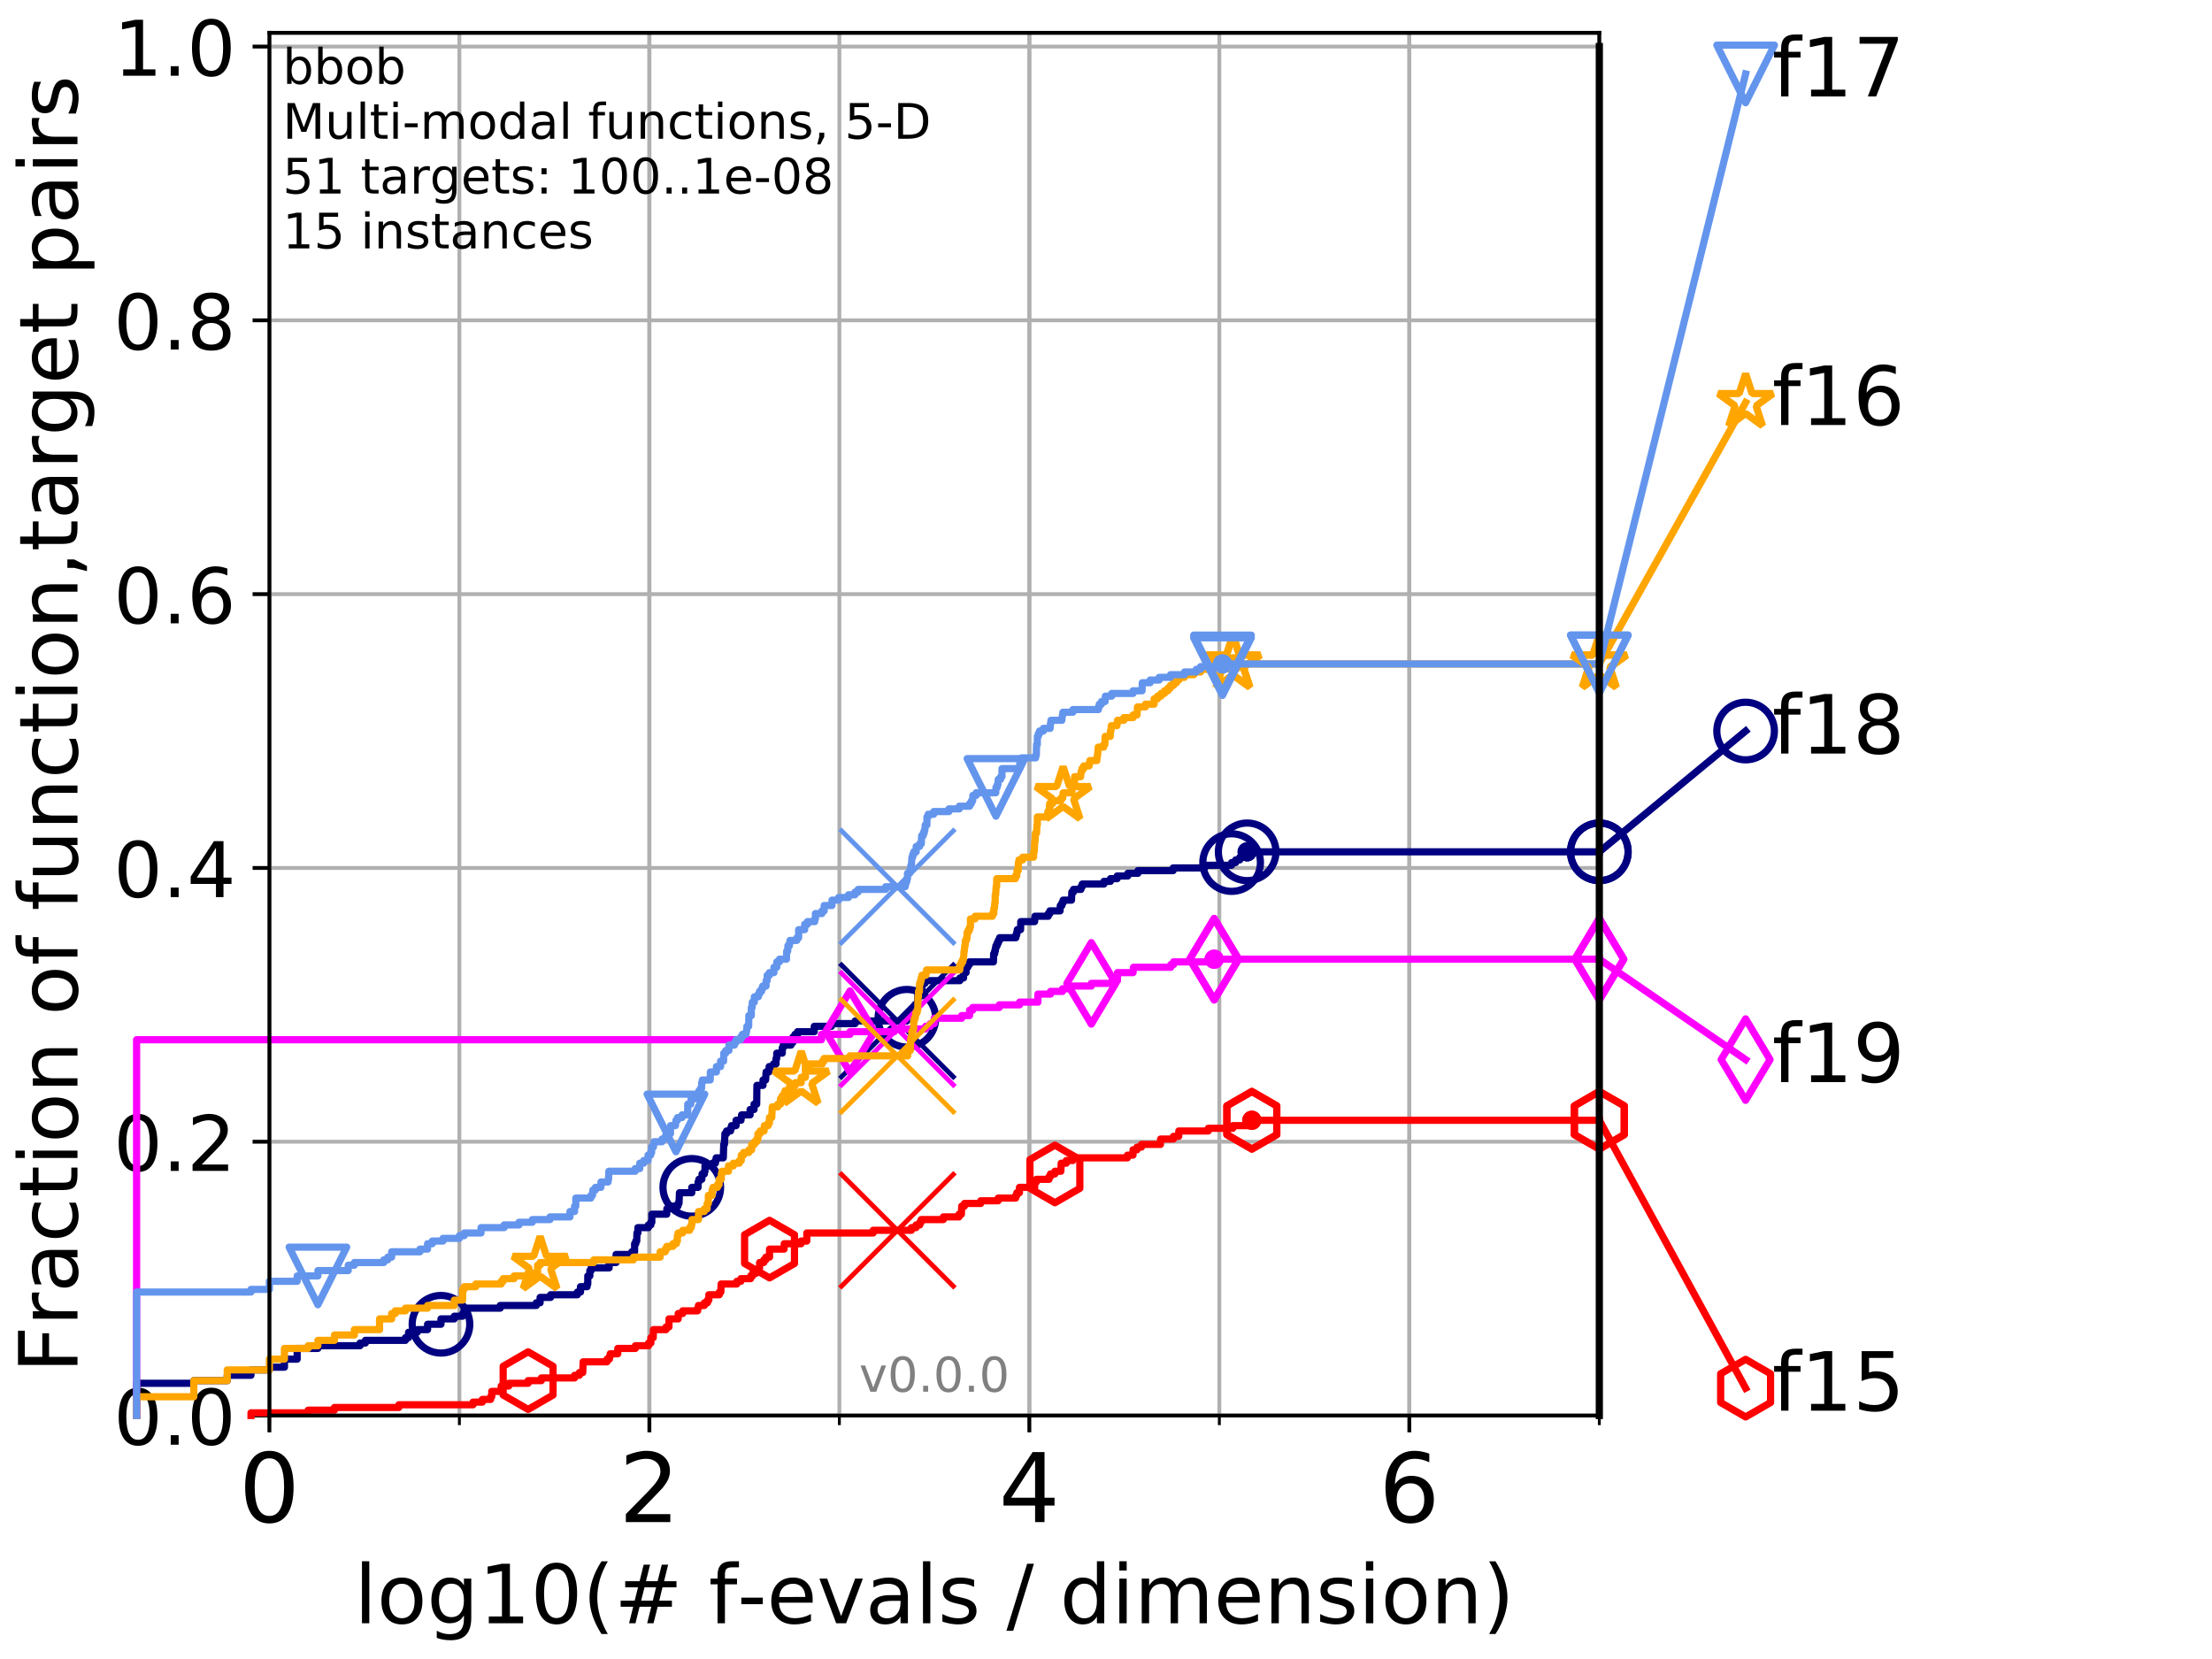 <?xml version="1.0" encoding="utf-8" standalone="no"?>
<!DOCTYPE svg PUBLIC "-//W3C//DTD SVG 1.1//EN"
  "http://www.w3.org/Graphics/SVG/1.1/DTD/svg11.dtd">
<!-- Created with matplotlib (http://matplotlib.org/) -->
<svg height="345.6pt" version="1.1" viewBox="0 0 460.8 345.6" width="460.8pt" xmlns="http://www.w3.org/2000/svg" xmlns:xlink="http://www.w3.org/1999/xlink">
 <defs>
  <style type="text/css">
*{stroke-linecap:butt;stroke-linejoin:round;}
  </style>
 </defs>
 <g id="figure_1">
  <g id="patch_1">
   <path d="M 0 345.6 
L 460.8 345.6 
L 460.8 0 
L 0 0 
z
" style="fill:#ffffff;"/>
  </g>
  <g id="axes_1">
   <g id="patch_2">
    <path d="M 56.12 294.88 
L 333.168 294.88 
L 333.168 6.845 
L 56.12 6.845 
z
" style="fill:#ffffff;"/>
   </g>
   <g id="matplotlib.axis_1">
    <g id="xtick_1">
     <g id="line2d_1">
      <path clip-path="url(#p383c6deaa3)" d="M 56.12 294.88 
L 56.12 6.845 
" style="fill:none;stroke:#b0b0b0;stroke-linecap:square;stroke-width:0.8;"/>
     </g>
     <g id="line2d_2">
      <defs>
       <path d="M 0 0 
L 0 3.5 
" id="m45a9f8c9de" style="stroke:#000000;stroke-width:0.8;"/>
      </defs>
      <g>
       <use style="stroke:#000000;stroke-width:0.8;" x="56.12" xlink:href="#m45a9f8c9de" y="294.88"/>
      </g>
     </g>
     <g id="text_1">
      <!-- 0 -->
      <defs>
       <path d="M 31.781 66.406 
Q 24.172 66.406 20.328 58.906 
Q 16.5 51.422 16.5 36.375 
Q 16.5 21.391 20.328 13.891 
Q 24.172 6.391 31.781 6.391 
Q 39.453 6.391 43.281 13.891 
Q 47.125 21.391 47.125 36.375 
Q 47.125 51.422 43.281 58.906 
Q 39.453 66.406 31.781 66.406 
z
M 31.781 74.219 
Q 44.047 74.219 50.516 64.516 
Q 56.984 54.828 56.984 36.375 
Q 56.984 17.969 50.516 8.266 
Q 44.047 -1.422 31.781 -1.422 
Q 19.531 -1.422 13.062 8.266 
Q 6.594 17.969 6.594 36.375 
Q 6.594 54.828 13.062 64.516 
Q 19.531 74.219 31.781 74.219 
z
" id="DejaVuSans-30"/>
      </defs>
      <g transform="translate(49.758 317.077)scale(0.2 -0.2)">
       <use xlink:href="#DejaVuSans-30"/>
      </g>
     </g>
    </g>
    <g id="xtick_2">
     <g id="line2d_3">
      <path clip-path="url(#p383c6deaa3)" d="M 135.277 294.88 
L 135.277 6.845 
" style="fill:none;stroke:#b0b0b0;stroke-linecap:square;stroke-width:0.8;"/>
     </g>
     <g id="line2d_4">
      <g>
       <use style="stroke:#000000;stroke-width:0.8;" x="135.277" xlink:href="#m45a9f8c9de" y="294.88"/>
      </g>
     </g>
     <g id="text_2">
      <!-- 2 -->
      <defs>
       <path d="M 19.188 8.297 
L 53.609 8.297 
L 53.609 0 
L 7.328 0 
L 7.328 8.297 
Q 12.938 14.109 22.625 23.891 
Q 32.328 33.688 34.812 36.531 
Q 39.547 41.844 41.422 45.531 
Q 43.312 49.219 43.312 52.781 
Q 43.312 58.594 39.234 62.25 
Q 35.156 65.922 28.609 65.922 
Q 23.969 65.922 18.812 64.312 
Q 13.672 62.703 7.812 59.422 
L 7.812 69.391 
Q 13.766 71.781 18.938 73 
Q 24.125 74.219 28.422 74.219 
Q 39.75 74.219 46.484 68.547 
Q 53.219 62.891 53.219 53.422 
Q 53.219 48.922 51.531 44.891 
Q 49.859 40.875 45.406 35.406 
Q 44.188 33.984 37.641 27.219 
Q 31.109 20.453 19.188 8.297 
z
" id="DejaVuSans-32"/>
      </defs>
      <g transform="translate(128.914 317.077)scale(0.2 -0.2)">
       <use xlink:href="#DejaVuSans-32"/>
      </g>
     </g>
    </g>
    <g id="xtick_3">
     <g id="line2d_5">
      <path clip-path="url(#p383c6deaa3)" d="M 214.433 294.88 
L 214.433 6.845 
" style="fill:none;stroke:#b0b0b0;stroke-linecap:square;stroke-width:0.8;"/>
     </g>
     <g id="line2d_6">
      <g>
       <use style="stroke:#000000;stroke-width:0.8;" x="214.433" xlink:href="#m45a9f8c9de" y="294.88"/>
      </g>
     </g>
     <g id="text_3">
      <!-- 4 -->
      <defs>
       <path d="M 37.797 64.312 
L 12.891 25.391 
L 37.797 25.391 
z
M 35.203 72.906 
L 47.609 72.906 
L 47.609 25.391 
L 58.016 25.391 
L 58.016 17.188 
L 47.609 17.188 
L 47.609 0 
L 37.797 0 
L 37.797 17.188 
L 4.891 17.188 
L 4.891 26.703 
z
" id="DejaVuSans-34"/>
      </defs>
      <g transform="translate(208.071 317.077)scale(0.2 -0.2)">
       <use xlink:href="#DejaVuSans-34"/>
      </g>
     </g>
    </g>
    <g id="xtick_4">
     <g id="line2d_7">
      <path clip-path="url(#p383c6deaa3)" d="M 293.59 294.88 
L 293.59 6.845 
" style="fill:none;stroke:#b0b0b0;stroke-linecap:square;stroke-width:0.8;"/>
     </g>
     <g id="line2d_8">
      <g>
       <use style="stroke:#000000;stroke-width:0.8;" x="293.59" xlink:href="#m45a9f8c9de" y="294.88"/>
      </g>
     </g>
     <g id="text_4">
      <!-- 6 -->
      <defs>
       <path d="M 33.016 40.375 
Q 26.375 40.375 22.484 35.828 
Q 18.609 31.297 18.609 23.391 
Q 18.609 15.531 22.484 10.953 
Q 26.375 6.391 33.016 6.391 
Q 39.656 6.391 43.531 10.953 
Q 47.406 15.531 47.406 23.391 
Q 47.406 31.297 43.531 35.828 
Q 39.656 40.375 33.016 40.375 
z
M 52.594 71.297 
L 52.594 62.312 
Q 48.875 64.062 45.094 64.984 
Q 41.312 65.922 37.594 65.922 
Q 27.828 65.922 22.672 59.328 
Q 17.531 52.734 16.797 39.406 
Q 19.672 43.656 24.016 45.922 
Q 28.375 48.188 33.594 48.188 
Q 44.578 48.188 50.953 41.516 
Q 57.328 34.859 57.328 23.391 
Q 57.328 12.156 50.688 5.359 
Q 44.047 -1.422 33.016 -1.422 
Q 20.359 -1.422 13.672 8.266 
Q 6.984 17.969 6.984 36.375 
Q 6.984 53.656 15.188 63.938 
Q 23.391 74.219 37.203 74.219 
Q 40.922 74.219 44.703 73.484 
Q 48.484 72.75 52.594 71.297 
z
" id="DejaVuSans-36"/>
      </defs>
      <g transform="translate(287.227 317.077)scale(0.2 -0.2)">
       <use xlink:href="#DejaVuSans-36"/>
      </g>
     </g>
    </g>
    <g id="xtick_5">
     <g id="line2d_9">
      <path clip-path="url(#p383c6deaa3)" d="M 56.12 294.88 
L 56.12 6.845 
" style="fill:none;stroke:#b0b0b0;stroke-linecap:square;stroke-width:0.8;"/>
     </g>
     <g id="line2d_10">
      <defs>
       <path d="M 0 0 
L 0 2 
" id="m9dcc346a55" style="stroke:#000000;stroke-width:0.6;"/>
      </defs>
      <g>
       <use style="stroke:#000000;stroke-width:0.6;" x="56.12" xlink:href="#m9dcc346a55" y="294.88"/>
      </g>
     </g>
    </g>
    <g id="xtick_6">
     <g id="line2d_11">
      <path clip-path="url(#p383c6deaa3)" d="M 95.698 294.88 
L 95.698 6.845 
" style="fill:none;stroke:#b0b0b0;stroke-linecap:square;stroke-width:0.8;"/>
     </g>
     <g id="line2d_12">
      <g>
       <use style="stroke:#000000;stroke-width:0.6;" x="95.698" xlink:href="#m9dcc346a55" y="294.88"/>
      </g>
     </g>
    </g>
    <g id="xtick_7">
     <g id="line2d_13">
      <path clip-path="url(#p383c6deaa3)" d="M 135.277 294.88 
L 135.277 6.845 
" style="fill:none;stroke:#b0b0b0;stroke-linecap:square;stroke-width:0.8;"/>
     </g>
     <g id="line2d_14">
      <g>
       <use style="stroke:#000000;stroke-width:0.6;" x="135.277" xlink:href="#m9dcc346a55" y="294.88"/>
      </g>
     </g>
    </g>
    <g id="xtick_8">
     <g id="line2d_15">
      <path clip-path="url(#p383c6deaa3)" d="M 174.855 294.88 
L 174.855 6.845 
" style="fill:none;stroke:#b0b0b0;stroke-linecap:square;stroke-width:0.8;"/>
     </g>
     <g id="line2d_16">
      <g>
       <use style="stroke:#000000;stroke-width:0.6;" x="174.855" xlink:href="#m9dcc346a55" y="294.88"/>
      </g>
     </g>
    </g>
    <g id="xtick_9">
     <g id="line2d_17">
      <path clip-path="url(#p383c6deaa3)" d="M 214.433 294.88 
L 214.433 6.845 
" style="fill:none;stroke:#b0b0b0;stroke-linecap:square;stroke-width:0.8;"/>
     </g>
     <g id="line2d_18">
      <g>
       <use style="stroke:#000000;stroke-width:0.6;" x="214.433" xlink:href="#m9dcc346a55" y="294.88"/>
      </g>
     </g>
    </g>
    <g id="xtick_10">
     <g id="line2d_19">
      <path clip-path="url(#p383c6deaa3)" d="M 254.011 294.88 
L 254.011 6.845 
" style="fill:none;stroke:#b0b0b0;stroke-linecap:square;stroke-width:0.8;"/>
     </g>
     <g id="line2d_20">
      <g>
       <use style="stroke:#000000;stroke-width:0.6;" x="254.011" xlink:href="#m9dcc346a55" y="294.88"/>
      </g>
     </g>
    </g>
    <g id="xtick_11">
     <g id="line2d_21">
      <path clip-path="url(#p383c6deaa3)" d="M 293.59 294.88 
L 293.59 6.845 
" style="fill:none;stroke:#b0b0b0;stroke-linecap:square;stroke-width:0.8;"/>
     </g>
     <g id="line2d_22">
      <g>
       <use style="stroke:#000000;stroke-width:0.6;" x="293.59" xlink:href="#m9dcc346a55" y="294.88"/>
      </g>
     </g>
    </g>
    <g id="xtick_12">
     <g id="line2d_23">
      <path clip-path="url(#p383c6deaa3)" d="M 333.168 294.88 
L 333.168 6.845 
" style="fill:none;stroke:#b0b0b0;stroke-linecap:square;stroke-width:0.8;"/>
     </g>
     <g id="line2d_24">
      <g>
       <use style="stroke:#000000;stroke-width:0.6;" x="333.168" xlink:href="#m9dcc346a55" y="294.88"/>
      </g>
     </g>
    </g>
    <g id="text_5">
     <!-- log10(# f-evals / dimension) -->
     <defs>
      <path d="M 9.422 75.984 
L 18.406 75.984 
L 18.406 0 
L 9.422 0 
z
" id="DejaVuSans-6c"/>
      <path d="M 30.609 48.391 
Q 23.391 48.391 19.188 42.75 
Q 14.984 37.109 14.984 27.297 
Q 14.984 17.484 19.156 11.844 
Q 23.344 6.203 30.609 6.203 
Q 37.797 6.203 41.984 11.859 
Q 46.188 17.531 46.188 27.297 
Q 46.188 37.016 41.984 42.703 
Q 37.797 48.391 30.609 48.391 
z
M 30.609 56 
Q 42.328 56 49.016 48.375 
Q 55.719 40.766 55.719 27.297 
Q 55.719 13.875 49.016 6.219 
Q 42.328 -1.422 30.609 -1.422 
Q 18.844 -1.422 12.172 6.219 
Q 5.516 13.875 5.516 27.297 
Q 5.516 40.766 12.172 48.375 
Q 18.844 56 30.609 56 
z
" id="DejaVuSans-6f"/>
      <path d="M 45.406 27.984 
Q 45.406 37.75 41.375 43.109 
Q 37.359 48.484 30.078 48.484 
Q 22.859 48.484 18.828 43.109 
Q 14.797 37.75 14.797 27.984 
Q 14.797 18.266 18.828 12.891 
Q 22.859 7.516 30.078 7.516 
Q 37.359 7.516 41.375 12.891 
Q 45.406 18.266 45.406 27.984 
z
M 54.391 6.781 
Q 54.391 -7.172 48.188 -13.984 
Q 42 -20.797 29.203 -20.797 
Q 24.469 -20.797 20.266 -20.094 
Q 16.062 -19.391 12.109 -17.922 
L 12.109 -9.188 
Q 16.062 -11.328 19.922 -12.344 
Q 23.781 -13.375 27.781 -13.375 
Q 36.625 -13.375 41.016 -8.766 
Q 45.406 -4.156 45.406 5.172 
L 45.406 9.625 
Q 42.625 4.781 38.281 2.391 
Q 33.938 0 27.875 0 
Q 17.828 0 11.672 7.656 
Q 5.516 15.328 5.516 27.984 
Q 5.516 40.672 11.672 48.328 
Q 17.828 56 27.875 56 
Q 33.938 56 38.281 53.609 
Q 42.625 51.219 45.406 46.391 
L 45.406 54.688 
L 54.391 54.688 
z
" id="DejaVuSans-67"/>
      <path d="M 12.406 8.297 
L 28.516 8.297 
L 28.516 63.922 
L 10.984 60.406 
L 10.984 69.391 
L 28.422 72.906 
L 38.281 72.906 
L 38.281 8.297 
L 54.391 8.297 
L 54.391 0 
L 12.406 0 
z
" id="DejaVuSans-31"/>
      <path d="M 31 75.875 
Q 24.469 64.656 21.281 53.656 
Q 18.109 42.672 18.109 31.391 
Q 18.109 20.125 21.312 9.062 
Q 24.516 -2 31 -13.188 
L 23.188 -13.188 
Q 15.875 -1.703 12.234 9.375 
Q 8.594 20.453 8.594 31.391 
Q 8.594 42.281 12.203 53.312 
Q 15.828 64.359 23.188 75.875 
z
" id="DejaVuSans-28"/>
      <path d="M 51.125 44 
L 36.922 44 
L 32.812 27.688 
L 47.125 27.688 
z
M 43.797 71.781 
L 38.719 51.516 
L 52.984 51.516 
L 58.109 71.781 
L 65.922 71.781 
L 60.891 51.516 
L 76.125 51.516 
L 76.125 44 
L 58.984 44 
L 54.984 27.688 
L 70.516 27.688 
L 70.516 20.219 
L 53.078 20.219 
L 48 0 
L 40.188 0 
L 45.219 20.219 
L 30.906 20.219 
L 25.875 0 
L 18.016 0 
L 23.094 20.219 
L 7.719 20.219 
L 7.719 27.688 
L 24.906 27.688 
L 29 44 
L 13.281 44 
L 13.281 51.516 
L 30.906 51.516 
L 35.891 71.781 
z
" id="DejaVuSans-23"/>
      <path id="DejaVuSans-20"/>
      <path d="M 37.109 75.984 
L 37.109 68.5 
L 28.516 68.5 
Q 23.688 68.5 21.797 66.547 
Q 19.922 64.594 19.922 59.516 
L 19.922 54.688 
L 34.719 54.688 
L 34.719 47.703 
L 19.922 47.703 
L 19.922 0 
L 10.891 0 
L 10.891 47.703 
L 2.297 47.703 
L 2.297 54.688 
L 10.891 54.688 
L 10.891 58.5 
Q 10.891 67.625 15.141 71.797 
Q 19.391 75.984 28.609 75.984 
z
" id="DejaVuSans-66"/>
      <path d="M 4.891 31.391 
L 31.203 31.391 
L 31.203 23.391 
L 4.891 23.391 
z
" id="DejaVuSans-2d"/>
      <path d="M 56.203 29.594 
L 56.203 25.203 
L 14.891 25.203 
Q 15.484 15.922 20.484 11.062 
Q 25.484 6.203 34.422 6.203 
Q 39.594 6.203 44.453 7.469 
Q 49.312 8.734 54.109 11.281 
L 54.109 2.781 
Q 49.266 0.734 44.188 -0.344 
Q 39.109 -1.422 33.891 -1.422 
Q 20.797 -1.422 13.156 6.188 
Q 5.516 13.812 5.516 26.812 
Q 5.516 40.234 12.766 48.109 
Q 20.016 56 32.328 56 
Q 43.359 56 49.781 48.891 
Q 56.203 41.797 56.203 29.594 
z
M 47.219 32.234 
Q 47.125 39.594 43.094 43.984 
Q 39.062 48.391 32.422 48.391 
Q 24.906 48.391 20.391 44.141 
Q 15.875 39.891 15.188 32.172 
z
" id="DejaVuSans-65"/>
      <path d="M 2.984 54.688 
L 12.5 54.688 
L 29.594 8.797 
L 46.688 54.688 
L 56.203 54.688 
L 35.688 0 
L 23.484 0 
z
" id="DejaVuSans-76"/>
      <path d="M 34.281 27.484 
Q 23.391 27.484 19.188 25 
Q 14.984 22.516 14.984 16.5 
Q 14.984 11.719 18.141 8.906 
Q 21.297 6.109 26.703 6.109 
Q 34.188 6.109 38.703 11.406 
Q 43.219 16.703 43.219 25.484 
L 43.219 27.484 
z
M 52.203 31.203 
L 52.203 0 
L 43.219 0 
L 43.219 8.297 
Q 40.141 3.328 35.547 0.953 
Q 30.953 -1.422 24.312 -1.422 
Q 15.922 -1.422 10.953 3.297 
Q 6 8.016 6 15.922 
Q 6 25.141 12.172 29.828 
Q 18.359 34.516 30.609 34.516 
L 43.219 34.516 
L 43.219 35.406 
Q 43.219 41.609 39.141 45 
Q 35.062 48.391 27.688 48.391 
Q 23 48.391 18.547 47.266 
Q 14.109 46.141 10.016 43.891 
L 10.016 52.203 
Q 14.938 54.109 19.578 55.047 
Q 24.219 56 28.609 56 
Q 40.484 56 46.344 49.844 
Q 52.203 43.703 52.203 31.203 
z
" id="DejaVuSans-61"/>
      <path d="M 44.281 53.078 
L 44.281 44.578 
Q 40.484 46.531 36.375 47.5 
Q 32.281 48.484 27.875 48.484 
Q 21.188 48.484 17.844 46.438 
Q 14.5 44.391 14.5 40.281 
Q 14.5 37.156 16.891 35.375 
Q 19.281 33.594 26.516 31.984 
L 29.594 31.297 
Q 39.156 29.25 43.188 25.516 
Q 47.219 21.781 47.219 15.094 
Q 47.219 7.469 41.188 3.016 
Q 35.156 -1.422 24.609 -1.422 
Q 20.219 -1.422 15.453 -0.562 
Q 10.688 0.297 5.422 2 
L 5.422 11.281 
Q 10.406 8.688 15.234 7.391 
Q 20.062 6.109 24.812 6.109 
Q 31.156 6.109 34.562 8.281 
Q 37.984 10.453 37.984 14.406 
Q 37.984 18.062 35.516 20.016 
Q 33.062 21.969 24.703 23.781 
L 21.578 24.516 
Q 13.234 26.266 9.516 29.906 
Q 5.812 33.547 5.812 39.891 
Q 5.812 47.609 11.281 51.797 
Q 16.75 56 26.812 56 
Q 31.781 56 36.172 55.266 
Q 40.578 54.547 44.281 53.078 
z
" id="DejaVuSans-73"/>
      <path d="M 25.391 72.906 
L 33.688 72.906 
L 8.297 -9.281 
L 0 -9.281 
z
" id="DejaVuSans-2f"/>
      <path d="M 45.406 46.391 
L 45.406 75.984 
L 54.391 75.984 
L 54.391 0 
L 45.406 0 
L 45.406 8.203 
Q 42.578 3.328 38.25 0.953 
Q 33.938 -1.422 27.875 -1.422 
Q 17.969 -1.422 11.734 6.484 
Q 5.516 14.406 5.516 27.297 
Q 5.516 40.188 11.734 48.094 
Q 17.969 56 27.875 56 
Q 33.938 56 38.25 53.625 
Q 42.578 51.266 45.406 46.391 
z
M 14.797 27.297 
Q 14.797 17.391 18.875 11.75 
Q 22.953 6.109 30.078 6.109 
Q 37.203 6.109 41.297 11.75 
Q 45.406 17.391 45.406 27.297 
Q 45.406 37.203 41.297 42.844 
Q 37.203 48.484 30.078 48.484 
Q 22.953 48.484 18.875 42.844 
Q 14.797 37.203 14.797 27.297 
z
" id="DejaVuSans-64"/>
      <path d="M 9.422 54.688 
L 18.406 54.688 
L 18.406 0 
L 9.422 0 
z
M 9.422 75.984 
L 18.406 75.984 
L 18.406 64.594 
L 9.422 64.594 
z
" id="DejaVuSans-69"/>
      <path d="M 52 44.188 
Q 55.375 50.25 60.062 53.125 
Q 64.75 56 71.094 56 
Q 79.641 56 84.281 50.016 
Q 88.922 44.047 88.922 33.016 
L 88.922 0 
L 79.891 0 
L 79.891 32.719 
Q 79.891 40.578 77.094 44.375 
Q 74.312 48.188 68.609 48.188 
Q 61.625 48.188 57.562 43.547 
Q 53.516 38.922 53.516 30.906 
L 53.516 0 
L 44.484 0 
L 44.484 32.719 
Q 44.484 40.625 41.703 44.406 
Q 38.922 48.188 33.109 48.188 
Q 26.219 48.188 22.156 43.531 
Q 18.109 38.875 18.109 30.906 
L 18.109 0 
L 9.078 0 
L 9.078 54.688 
L 18.109 54.688 
L 18.109 46.188 
Q 21.188 51.219 25.484 53.609 
Q 29.781 56 35.688 56 
Q 41.656 56 45.828 52.969 
Q 50 49.953 52 44.188 
z
" id="DejaVuSans-6d"/>
      <path d="M 54.891 33.016 
L 54.891 0 
L 45.906 0 
L 45.906 32.719 
Q 45.906 40.484 42.875 44.328 
Q 39.844 48.188 33.797 48.188 
Q 26.516 48.188 22.312 43.547 
Q 18.109 38.922 18.109 30.906 
L 18.109 0 
L 9.078 0 
L 9.078 54.688 
L 18.109 54.688 
L 18.109 46.188 
Q 21.344 51.125 25.703 53.562 
Q 30.078 56 35.797 56 
Q 45.219 56 50.047 50.172 
Q 54.891 44.344 54.891 33.016 
z
" id="DejaVuSans-6e"/>
      <path d="M 8.016 75.875 
L 15.828 75.875 
Q 23.141 64.359 26.781 53.312 
Q 30.422 42.281 30.422 31.391 
Q 30.422 20.453 26.781 9.375 
Q 23.141 -1.703 15.828 -13.188 
L 8.016 -13.188 
Q 14.5 -2 17.703 9.062 
Q 20.906 20.125 20.906 31.391 
Q 20.906 42.672 17.703 53.656 
Q 14.5 64.656 8.016 75.875 
z
" id="DejaVuSans-29"/>
     </defs>
     <g transform="translate(73.803 338.154)scale(0.17 -0.17)">
      <use xlink:href="#DejaVuSans-6c"/>
      <use x="27.783" xlink:href="#DejaVuSans-6f"/>
      <use x="88.965" xlink:href="#DejaVuSans-67"/>
      <use x="152.441" xlink:href="#DejaVuSans-31"/>
      <use x="216.064" xlink:href="#DejaVuSans-30"/>
      <use x="279.688" xlink:href="#DejaVuSans-28"/>
      <use x="318.701" xlink:href="#DejaVuSans-23"/>
      <use x="402.49" xlink:href="#DejaVuSans-20"/>
      <use x="434.277" xlink:href="#DejaVuSans-66"/>
      <use x="469.404" xlink:href="#DejaVuSans-2d"/>
      <use x="505.488" xlink:href="#DejaVuSans-65"/>
      <use x="567.012" xlink:href="#DejaVuSans-76"/>
      <use x="626.191" xlink:href="#DejaVuSans-61"/>
      <use x="687.471" xlink:href="#DejaVuSans-6c"/>
      <use x="715.254" xlink:href="#DejaVuSans-73"/>
      <use x="767.354" xlink:href="#DejaVuSans-20"/>
      <use x="799.141" xlink:href="#DejaVuSans-2f"/>
      <use x="832.832" xlink:href="#DejaVuSans-20"/>
      <use x="864.619" xlink:href="#DejaVuSans-64"/>
      <use x="928.096" xlink:href="#DejaVuSans-69"/>
      <use x="955.879" xlink:href="#DejaVuSans-6d"/>
      <use x="1053.291" xlink:href="#DejaVuSans-65"/>
      <use x="1114.814" xlink:href="#DejaVuSans-6e"/>
      <use x="1178.193" xlink:href="#DejaVuSans-73"/>
      <use x="1230.293" xlink:href="#DejaVuSans-69"/>
      <use x="1258.076" xlink:href="#DejaVuSans-6f"/>
      <use x="1319.258" xlink:href="#DejaVuSans-6e"/>
      <use x="1382.637" xlink:href="#DejaVuSans-29"/>
     </g>
    </g>
   </g>
   <g id="matplotlib.axis_2">
    <g id="ytick_1">
     <g id="line2d_25">
      <path clip-path="url(#p383c6deaa3)" d="M 56.12 294.88 
L 333.168 294.88 
" style="fill:none;stroke:#b0b0b0;stroke-linecap:square;stroke-width:0.8;"/>
     </g>
     <g id="line2d_26">
      <defs>
       <path d="M 0 0 
L -3.5 0 
" id="m95e1079ee5" style="stroke:#000000;stroke-width:0.8;"/>
      </defs>
      <g>
       <use style="stroke:#000000;stroke-width:0.8;" x="56.12" xlink:href="#m95e1079ee5" y="294.88"/>
      </g>
     </g>
     <g id="text_6">
      <!-- 0.0 -->
      <defs>
       <path d="M 10.688 12.406 
L 21 12.406 
L 21 0 
L 10.688 0 
z
" id="DejaVuSans-2e"/>
      </defs>
      <g transform="translate(23.675 300.959)scale(0.16 -0.16)">
       <use xlink:href="#DejaVuSans-30"/>
       <use x="63.623" xlink:href="#DejaVuSans-2e"/>
       <use x="95.41" xlink:href="#DejaVuSans-30"/>
      </g>
     </g>
    </g>
    <g id="ytick_2">
     <g id="line2d_27">
      <path clip-path="url(#p383c6deaa3)" d="M 56.12 237.843 
L 333.168 237.843 
" style="fill:none;stroke:#b0b0b0;stroke-linecap:square;stroke-width:0.8;"/>
     </g>
     <g id="line2d_28">
      <g>
       <use style="stroke:#000000;stroke-width:0.8;" x="56.12" xlink:href="#m95e1079ee5" y="237.843"/>
      </g>
     </g>
     <g id="text_7">
      <!-- 0.2 -->
      <g transform="translate(23.675 243.922)scale(0.16 -0.16)">
       <use xlink:href="#DejaVuSans-30"/>
       <use x="63.623" xlink:href="#DejaVuSans-2e"/>
       <use x="95.41" xlink:href="#DejaVuSans-32"/>
      </g>
     </g>
    </g>
    <g id="ytick_3">
     <g id="line2d_29">
      <path clip-path="url(#p383c6deaa3)" d="M 56.12 180.807 
L 333.168 180.807 
" style="fill:none;stroke:#b0b0b0;stroke-linecap:square;stroke-width:0.8;"/>
     </g>
     <g id="line2d_30">
      <g>
       <use style="stroke:#000000;stroke-width:0.8;" x="56.12" xlink:href="#m95e1079ee5" y="180.807"/>
      </g>
     </g>
     <g id="text_8">
      <!-- 0.4 -->
      <g transform="translate(23.675 186.886)scale(0.16 -0.16)">
       <use xlink:href="#DejaVuSans-30"/>
       <use x="63.623" xlink:href="#DejaVuSans-2e"/>
       <use x="95.41" xlink:href="#DejaVuSans-34"/>
      </g>
     </g>
    </g>
    <g id="ytick_4">
     <g id="line2d_31">
      <path clip-path="url(#p383c6deaa3)" d="M 56.12 123.77 
L 333.168 123.77 
" style="fill:none;stroke:#b0b0b0;stroke-linecap:square;stroke-width:0.8;"/>
     </g>
     <g id="line2d_32">
      <g>
       <use style="stroke:#000000;stroke-width:0.8;" x="56.12" xlink:href="#m95e1079ee5" y="123.77"/>
      </g>
     </g>
     <g id="text_9">
      <!-- 0.6 -->
      <g transform="translate(23.675 129.849)scale(0.16 -0.16)">
       <use xlink:href="#DejaVuSans-30"/>
       <use x="63.623" xlink:href="#DejaVuSans-2e"/>
       <use x="95.41" xlink:href="#DejaVuSans-36"/>
      </g>
     </g>
    </g>
    <g id="ytick_5">
     <g id="line2d_33">
      <path clip-path="url(#p383c6deaa3)" d="M 56.12 66.734 
L 333.168 66.734 
" style="fill:none;stroke:#b0b0b0;stroke-linecap:square;stroke-width:0.8;"/>
     </g>
     <g id="line2d_34">
      <g>
       <use style="stroke:#000000;stroke-width:0.8;" x="56.12" xlink:href="#m95e1079ee5" y="66.734"/>
      </g>
     </g>
     <g id="text_10">
      <!-- 0.8 -->
      <defs>
       <path d="M 31.781 34.625 
Q 24.75 34.625 20.719 30.859 
Q 16.703 27.094 16.703 20.516 
Q 16.703 13.922 20.719 10.156 
Q 24.75 6.391 31.781 6.391 
Q 38.812 6.391 42.859 10.172 
Q 46.922 13.969 46.922 20.516 
Q 46.922 27.094 42.891 30.859 
Q 38.875 34.625 31.781 34.625 
z
M 21.922 38.812 
Q 15.578 40.375 12.031 44.719 
Q 8.5 49.078 8.5 55.328 
Q 8.5 64.062 14.719 69.141 
Q 20.953 74.219 31.781 74.219 
Q 42.672 74.219 48.875 69.141 
Q 55.078 64.062 55.078 55.328 
Q 55.078 49.078 51.531 44.719 
Q 48 40.375 41.703 38.812 
Q 48.828 37.156 52.797 32.312 
Q 56.781 27.484 56.781 20.516 
Q 56.781 9.906 50.312 4.234 
Q 43.844 -1.422 31.781 -1.422 
Q 19.734 -1.422 13.25 4.234 
Q 6.781 9.906 6.781 20.516 
Q 6.781 27.484 10.781 32.312 
Q 14.797 37.156 21.922 38.812 
z
M 18.312 54.391 
Q 18.312 48.734 21.844 45.562 
Q 25.391 42.391 31.781 42.391 
Q 38.141 42.391 41.719 45.562 
Q 45.312 48.734 45.312 54.391 
Q 45.312 60.062 41.719 63.234 
Q 38.141 66.406 31.781 66.406 
Q 25.391 66.406 21.844 63.234 
Q 18.312 60.062 18.312 54.391 
z
" id="DejaVuSans-38"/>
      </defs>
      <g transform="translate(23.675 72.812)scale(0.16 -0.16)">
       <use xlink:href="#DejaVuSans-30"/>
       <use x="63.623" xlink:href="#DejaVuSans-2e"/>
       <use x="95.41" xlink:href="#DejaVuSans-38"/>
      </g>
     </g>
    </g>
    <g id="ytick_6">
     <g id="line2d_35">
      <path clip-path="url(#p383c6deaa3)" d="M 56.12 9.697 
L 333.168 9.697 
" style="fill:none;stroke:#b0b0b0;stroke-linecap:square;stroke-width:0.8;"/>
     </g>
     <g id="line2d_36">
      <g>
       <use style="stroke:#000000;stroke-width:0.8;" x="56.12" xlink:href="#m95e1079ee5" y="9.697"/>
      </g>
     </g>
     <g id="text_11">
      <!-- 1.0 -->
      <g transform="translate(23.675 15.776)scale(0.16 -0.16)">
       <use xlink:href="#DejaVuSans-31"/>
       <use x="63.623" xlink:href="#DejaVuSans-2e"/>
       <use x="95.41" xlink:href="#DejaVuSans-30"/>
      </g>
     </g>
    </g>
    <g id="text_12">
     <!-- Fraction of function,target pairs -->
     <defs>
      <path d="M 9.812 72.906 
L 51.703 72.906 
L 51.703 64.594 
L 19.672 64.594 
L 19.672 43.109 
L 48.578 43.109 
L 48.578 34.812 
L 19.672 34.812 
L 19.672 0 
L 9.812 0 
z
" id="DejaVuSans-46"/>
      <path d="M 41.109 46.297 
Q 39.594 47.172 37.812 47.578 
Q 36.031 48 33.891 48 
Q 26.266 48 22.188 43.047 
Q 18.109 38.094 18.109 28.812 
L 18.109 0 
L 9.078 0 
L 9.078 54.688 
L 18.109 54.688 
L 18.109 46.188 
Q 20.953 51.172 25.484 53.578 
Q 30.031 56 36.531 56 
Q 37.453 56 38.578 55.875 
Q 39.703 55.766 41.062 55.516 
z
" id="DejaVuSans-72"/>
      <path d="M 48.781 52.594 
L 48.781 44.188 
Q 44.969 46.297 41.141 47.344 
Q 37.312 48.391 33.406 48.391 
Q 24.656 48.391 19.812 42.844 
Q 14.984 37.312 14.984 27.297 
Q 14.984 17.281 19.812 11.734 
Q 24.656 6.203 33.406 6.203 
Q 37.312 6.203 41.141 7.25 
Q 44.969 8.297 48.781 10.406 
L 48.781 2.094 
Q 45.016 0.344 40.984 -0.531 
Q 36.969 -1.422 32.422 -1.422 
Q 20.062 -1.422 12.781 6.344 
Q 5.516 14.109 5.516 27.297 
Q 5.516 40.672 12.859 48.328 
Q 20.219 56 33.016 56 
Q 37.156 56 41.109 55.141 
Q 45.062 54.297 48.781 52.594 
z
" id="DejaVuSans-63"/>
      <path d="M 18.312 70.219 
L 18.312 54.688 
L 36.812 54.688 
L 36.812 47.703 
L 18.312 47.703 
L 18.312 18.016 
Q 18.312 11.328 20.141 9.422 
Q 21.969 7.516 27.594 7.516 
L 36.812 7.516 
L 36.812 0 
L 27.594 0 
Q 17.188 0 13.234 3.875 
Q 9.281 7.766 9.281 18.016 
L 9.281 47.703 
L 2.688 47.703 
L 2.688 54.688 
L 9.281 54.688 
L 9.281 70.219 
z
" id="DejaVuSans-74"/>
      <path d="M 8.5 21.578 
L 8.5 54.688 
L 17.484 54.688 
L 17.484 21.922 
Q 17.484 14.156 20.5 10.266 
Q 23.531 6.391 29.594 6.391 
Q 36.859 6.391 41.078 11.031 
Q 45.312 15.672 45.312 23.688 
L 45.312 54.688 
L 54.297 54.688 
L 54.297 0 
L 45.312 0 
L 45.312 8.406 
Q 42.047 3.422 37.719 1 
Q 33.406 -1.422 27.688 -1.422 
Q 18.266 -1.422 13.375 4.438 
Q 8.5 10.297 8.5 21.578 
z
M 31.109 56 
z
" id="DejaVuSans-75"/>
      <path d="M 11.719 12.406 
L 22.016 12.406 
L 22.016 4 
L 14.016 -11.625 
L 7.719 -11.625 
L 11.719 4 
z
" id="DejaVuSans-2c"/>
      <path d="M 18.109 8.203 
L 18.109 -20.797 
L 9.078 -20.797 
L 9.078 54.688 
L 18.109 54.688 
L 18.109 46.391 
Q 20.953 51.266 25.266 53.625 
Q 29.594 56 35.594 56 
Q 45.562 56 51.781 48.094 
Q 58.016 40.188 58.016 27.297 
Q 58.016 14.406 51.781 6.484 
Q 45.562 -1.422 35.594 -1.422 
Q 29.594 -1.422 25.266 0.953 
Q 20.953 3.328 18.109 8.203 
z
M 48.688 27.297 
Q 48.688 37.203 44.609 42.844 
Q 40.531 48.484 33.406 48.484 
Q 26.266 48.484 22.188 42.844 
Q 18.109 37.203 18.109 27.297 
Q 18.109 17.391 22.188 11.75 
Q 26.266 6.109 33.406 6.109 
Q 40.531 6.109 44.609 11.75 
Q 48.688 17.391 48.688 27.297 
z
" id="DejaVuSans-70"/>
     </defs>
     <g transform="translate(16.14 286.002)rotate(-90)scale(0.17 -0.17)">
      <use xlink:href="#DejaVuSans-46"/>
      <use x="57.41" xlink:href="#DejaVuSans-72"/>
      <use x="98.523" xlink:href="#DejaVuSans-61"/>
      <use x="159.803" xlink:href="#DejaVuSans-63"/>
      <use x="214.783" xlink:href="#DejaVuSans-74"/>
      <use x="253.992" xlink:href="#DejaVuSans-69"/>
      <use x="281.775" xlink:href="#DejaVuSans-6f"/>
      <use x="342.957" xlink:href="#DejaVuSans-6e"/>
      <use x="406.336" xlink:href="#DejaVuSans-20"/>
      <use x="438.123" xlink:href="#DejaVuSans-6f"/>
      <use x="499.305" xlink:href="#DejaVuSans-66"/>
      <use x="534.51" xlink:href="#DejaVuSans-20"/>
      <use x="566.297" xlink:href="#DejaVuSans-66"/>
      <use x="601.502" xlink:href="#DejaVuSans-75"/>
      <use x="664.881" xlink:href="#DejaVuSans-6e"/>
      <use x="728.26" xlink:href="#DejaVuSans-63"/>
      <use x="783.24" xlink:href="#DejaVuSans-74"/>
      <use x="822.449" xlink:href="#DejaVuSans-69"/>
      <use x="850.232" xlink:href="#DejaVuSans-6f"/>
      <use x="911.414" xlink:href="#DejaVuSans-6e"/>
      <use x="974.793" xlink:href="#DejaVuSans-2c"/>
      <use x="1006.58" xlink:href="#DejaVuSans-74"/>
      <use x="1045.789" xlink:href="#DejaVuSans-61"/>
      <use x="1107.068" xlink:href="#DejaVuSans-72"/>
      <use x="1148.166" xlink:href="#DejaVuSans-67"/>
      <use x="1211.643" xlink:href="#DejaVuSans-65"/>
      <use x="1273.166" xlink:href="#DejaVuSans-74"/>
      <use x="1312.375" xlink:href="#DejaVuSans-20"/>
      <use x="1344.162" xlink:href="#DejaVuSans-70"/>
      <use x="1407.639" xlink:href="#DejaVuSans-61"/>
      <use x="1468.918" xlink:href="#DejaVuSans-69"/>
      <use x="1496.701" xlink:href="#DejaVuSans-72"/>
      <use x="1537.814" xlink:href="#DejaVuSans-73"/>
     </g>
    </g>
   </g>
   <g id="line2d_37">
    <defs>
     <path d="M 0 1.5 
C 0.398 1.5 0.779 1.342 1.061 1.061 
C 1.342 0.779 1.5 0.398 1.5 0 
C 1.5 -0.398 1.342 -0.779 1.061 -1.061 
C 0.779 -1.342 0.398 -1.5 0 -1.5 
C -0.398 -1.5 -0.779 -1.342 -1.061 -1.061 
C -1.342 -0.779 -1.5 -0.398 -1.5 0 
C -1.5 0.398 -1.342 0.779 -1.061 1.061 
C -0.779 1.342 -0.398 1.5 0 1.5 
z
" id="m68e38f40b6" style="stroke:#000080;"/>
    </defs>
    <g>
     <use style="fill:#000080;stroke:#000080;" x="259.807" xlink:href="#m68e38f40b6" y="177.452"/>
     <use style="fill:#000080;stroke:#000080;" x="259.807" xlink:href="#m68e38f40b6" y="177.452"/>
    </g>
   </g>
   <g id="line2d_38">
    <path d="M 28.456 294.88 
L 28.456 288.17 
L 40.37 288.17 
L 40.37 287.611 
L 47.34 287.611 
L 47.34 286.492 
L 52.284 286.492 
L 52.284 285.374 
L 56.12 285.374 
L 56.12 284.815 
L 59.254 284.815 
L 59.254 283.137 
L 61.903 283.137 
L 61.903 280.9 
L 66.223 280.9 
L 66.223 280.341 
L 75.004 280.341 
L 75.004 279.782 
L 76.113 279.782 
L 76.113 279.223 
L 84.458 279.223 
L 84.458 278.664 
L 85.107 278.664 
L 85.107 277.545 
L 86.918 277.545 
L 86.918 276.986 
L 89.069 276.986 
L 89.069 275.868 
L 91.863 275.868 
L 91.863 274.749 
L 94.635 274.749 
L 94.635 274.19 
L 96.372 274.19 
L 96.372 273.631 
L 96.7 273.631 
L 96.7 272.513 
L 104.201 272.513 
L 104.201 271.954 
L 111.721 271.954 
L 111.721 271.394 
L 112.514 271.394 
L 112.514 270.276 
L 114.696 270.276 
L 114.696 269.717 
L 120.283 269.717 
L 120.283 269.158 
L 120.929 269.158 
L 120.929 268.039 
L 122.299 268.039 
L 122.299 267.48 
L 122.444 267.48 
L 122.444 265.803 
L 122.874 265.803 
L 122.874 264.684 
L 123.155 264.684 
L 123.155 264.125 
L 126.893 264.125 
L 126.893 263.007 
L 128.342 263.007 
L 128.342 261.329 
L 131.612 261.329 
L 131.612 260.77 
L 132.198 260.77 
L 132.198 259.092 
L 132.443 259.092 
L 132.443 258.533 
L 132.644 258.533 
L 132.684 256.856 
L 132.883 256.856 
L 132.883 255.737 
L 135.069 255.737 
L 135.069 255.178 
L 135.583 255.178 
L 135.583 254.619 
L 135.785 254.619 
L 135.785 252.941 
L 138.891 252.941 
L 138.919 251.823 
L 139.439 251.823 
L 139.439 251.264 
L 141.231 251.264 
L 141.231 250.705 
L 141.449 250.705 
L 141.544 248.468 
L 144.112 248.468 
L 144.112 247.35 
L 145.418 247.35 
L 145.418 246.231 
L 145.589 246.231 
L 145.589 245.672 
L 146.2 245.672 
L 146.255 244.554 
L 146.738 244.554 
L 146.738 243.994 
L 146.861 243.994 
L 146.861 242.876 
L 148.418 242.876 
L 148.418 242.317 
L 149.031 242.317 
L 149.031 241.758 
L 149.185 241.758 
L 149.185 241.199 
L 150.679 241.199 
L 150.763 238.403 
L 150.916 238.403 
L 151.013 236.166 
L 151.353 236.166 
L 151.353 235.607 
L 152.183 235.607 
L 152.183 235.048 
L 152.387 235.048 
L 152.387 234.488 
L 153.339 234.488 
L 153.339 233.37 
L 154.365 233.37 
L 154.365 232.811 
L 154.478 232.811 
L 154.478 232.252 
L 156.261 232.252 
L 156.261 231.133 
L 157.083 231.133 
L 157.083 230.015 
L 157.634 230.015 
L 157.681 226.101 
L 158.95 226.101 
L 158.95 224.982 
L 159.488 224.982 
L 159.596 223.305 
L 160.188 223.305 
L 160.228 222.186 
L 161.137 222.186 
L 161.137 221.627 
L 161.664 221.627 
L 161.664 220.509 
L 161.796 220.509 
L 161.818 219.39 
L 162.961 219.39 
L 162.961 218.272 
L 163.159 218.272 
L 163.159 217.713 
L 164.784 217.713 
L 164.784 217.154 
L 165.187 217.154 
L 165.187 216.035 
L 165.61 216.035 
L 165.61 215.476 
L 166.149 215.476 
L 166.149 214.917 
L 169.628 214.917 
L 169.628 213.799 
L 173.2 213.799 
L 173.2 213.239 
L 178.14 213.239 
L 178.14 212.68 
L 188.909 212.68 
L 188.918 211.562 
L 189.608 211.562 
L 189.608 211.003 
L 190.111 211.003 
L 190.111 210.443 
L 190.238 210.443 
L 190.238 209.884 
L 190.599 209.884 
L 190.599 209.325 
L 191.13 209.325 
L 191.213 207.088 
L 191.307 207.088 
L 191.307 206.529 
L 191.429 206.529 
L 191.429 205.97 
L 192.07 205.97 
L 192.07 204.852 
L 192.687 204.852 
L 192.687 204.292 
L 199.954 204.292 
L 199.954 203.733 
L 200.725 203.733 
L 200.725 202.615 
L 201.246 202.615 
L 201.246 201.497 
L 201.61 201.497 
L 201.61 200.937 
L 201.968 200.937 
L 201.968 200.378 
L 206.948 200.378 
L 206.993 198.701 
L 207.205 198.701 
L 207.205 198.141 
L 207.336 198.141 
L 207.336 197.582 
L 207.455 197.582 
L 207.455 197.023 
L 207.71 197.023 
L 207.71 196.464 
L 207.961 196.464 
L 207.961 195.905 
L 208.226 195.905 
L 208.226 195.346 
L 211.619 195.346 
L 211.619 194.786 
L 211.803 194.786 
L 211.803 194.227 
L 211.917 194.227 
L 211.917 193.668 
L 212.601 193.668 
L 212.648 191.99 
L 215.528 191.99 
L 215.602 190.872 
L 218.367 190.872 
L 218.367 190.313 
L 218.708 190.313 
L 218.708 189.754 
L 220.83 189.754 
L 220.879 188.635 
L 221.222 188.635 
L 221.222 188.076 
L 221.459 188.076 
L 221.459 187.517 
L 223.215 187.517 
L 223.28 185.839 
L 223.624 185.839 
L 223.624 185.28 
L 225.176 185.28 
L 225.176 184.721 
L 225.451 184.721 
L 225.451 184.162 
L 229.969 184.162 
L 229.969 183.603 
L 231.321 183.603 
L 231.321 183.044 
L 232.725 183.044 
L 232.725 182.484 
L 234.933 182.484 
L 234.933 181.925 
L 237.047 181.925 
L 237.047 181.366 
L 244.386 181.366 
L 244.386 180.807 
L 250.961 180.807 
L 250.961 180.248 
L 256.571 180.248 
L 256.571 179.688 
L 257.417 179.688 
L 257.417 179.129 
L 258.279 179.129 
L 258.279 178.57 
L 259.047 178.57 
L 259.047 178.011 
L 259.807 178.011 
L 259.807 177.452 
L 333.168 177.452 
L 333.168 177.452 
" style="fill:none;stroke:#000080;stroke-linecap:square;stroke-width:1.5;"/>
   </g>
   <g id="line2d_39">
    <defs>
     <path d="M 0 6 
C 1.591 6 3.117 5.368 4.243 4.243 
C 5.368 3.117 6 1.591 6 0 
C 6 -1.591 5.368 -3.117 4.243 -4.243 
C 3.117 -5.368 1.591 -6 0 -6 
C -1.591 -6 -3.117 -5.368 -4.243 -4.243 
C -5.368 -3.117 -6 -1.591 -6 0 
C -6 1.591 -5.368 3.117 -4.243 4.243 
C -3.117 5.368 -1.591 6 0 6 
z
" id="md9f59701aa" style="stroke:#000080;stroke-width:1.5;"/>
    </defs>
    <g>
     <use style="fill-opacity:0;stroke:#000080;stroke-width:1.5;" x="91.863" xlink:href="#md9f59701aa" y="275.868"/>
     <use style="fill-opacity:0;stroke:#000080;stroke-width:1.5;" x="144.112" xlink:href="#md9f59701aa" y="247.35"/>
     <use style="fill-opacity:0;stroke:#000080;stroke-width:1.5;" x="188.918" xlink:href="#md9f59701aa" y="212.121"/>
     <use style="fill-opacity:0;stroke:#000080;stroke-width:1.5;" x="256.571" xlink:href="#md9f59701aa" y="179.688"/>
     <use style="fill-opacity:0;stroke:#000080;stroke-width:1.5;" x="259.807" xlink:href="#md9f59701aa" y="177.452"/>
     <use style="fill-opacity:0;stroke:#000080;stroke-width:1.5;" x="333.168" xlink:href="#md9f59701aa" y="177.452"/>
    </g>
   </g>
   <g id="line2d_40">
    <path style="fill:none;stroke:#000080;stroke-linecap:square;stroke-width:1.5;"/>
    <g/>
   </g>
   <g id="line2d_41">
    <path clip-path="url(#p383c6deaa3)" d="M 186.942 212.68 
" style="fill:none;stroke:#000080;stroke-linecap:square;stroke-width:1.5;"/>
    <defs>
     <path d="M -12 12 
L 12 -12 
M -12 -12 
L 12 12 
" id="m59339da577" style="stroke:#000080;"/>
    </defs>
    <g clip-path="url(#p383c6deaa3)">
     <use style="fill:#000080;stroke:#000080;" x="186.942" xlink:href="#m59339da577" y="212.68"/>
    </g>
   </g>
   <g id="line2d_42">
    <defs>
     <path d="M 0 1.5 
C 0.398 1.5 0.779 1.342 1.061 1.061 
C 1.342 0.779 1.5 0.398 1.5 0 
C 1.5 -0.398 1.342 -0.779 1.061 -1.061 
C 0.779 -1.342 0.398 -1.5 0 -1.5 
C -0.398 -1.5 -0.779 -1.342 -1.061 -1.061 
C -1.342 -0.779 -1.5 -0.398 -1.5 0 
C -1.5 0.398 -1.342 0.779 -1.061 1.061 
C -0.779 1.342 -0.398 1.5 0 1.5 
z
" id="m9f772491d9" style="stroke:#ff00ff;"/>
    </defs>
    <g>
     <use style="fill:#ff00ff;stroke:#ff00ff;" x="252.933" xlink:href="#m9f772491d9" y="199.819"/>
     <use style="fill:#ff00ff;stroke:#ff00ff;" x="252.933" xlink:href="#m9f772491d9" y="199.819"/>
    </g>
   </g>
   <g id="line2d_43">
    <path d="M 28.456 294.88 
L 28.456 216.594 
L 171.139 216.594 
L 171.139 216.035 
L 171.143 216.035 
L 171.143 215.476 
L 177.068 215.476 
L 177.068 214.917 
L 186.322 214.917 
L 186.322 214.358 
L 192.807 214.358 
L 192.807 213.799 
L 193.795 213.799 
L 193.795 213.239 
L 194.619 213.239 
L 194.619 212.121 
L 200.325 212.121 
L 200.325 211.562 
L 201.981 211.562 
L 201.981 211.003 
L 201.982 211.003 
L 201.982 210.443 
L 202.622 210.443 
L 202.622 209.884 
L 208.176 209.884 
L 208.176 209.325 
L 212.404 209.325 
L 212.404 208.766 
L 216.212 208.766 
L 216.212 207.088 
L 218.846 207.088 
L 218.846 206.529 
L 221.342 206.529 
L 221.342 205.97 
L 222.608 205.97 
L 222.608 205.411 
L 227.342 205.411 
L 227.342 204.852 
L 231.666 204.852 
L 231.666 204.292 
L 232.786 204.292 
L 232.786 203.733 
L 232.796 203.733 
L 232.796 202.615 
L 236.04 202.615 
L 236.04 202.056 
L 236.129 202.056 
L 236.129 201.497 
L 243.902 201.497 
L 243.902 200.937 
L 244.466 200.937 
L 244.466 200.378 
L 252.933 200.378 
L 252.933 199.819 
L 333.168 199.819 
" style="fill:none;stroke:#ff00ff;stroke-linecap:square;stroke-width:1.5;"/>
   </g>
   <g id="line2d_44">
    <defs>
     <path d="M -0 8.485 
L 5.091 0 
L 0 -8.485 
L -5.091 -0 
z
" id="m8f9a58b5e7" style="stroke:#ff00ff;stroke-linejoin:miter;stroke-width:1.5;"/>
    </defs>
    <g>
     <use style="fill-opacity:0;stroke:#ff00ff;stroke-linejoin:miter;stroke-width:1.5;" x="177.068" xlink:href="#m8f9a58b5e7" y="214.917"/>
     <use style="fill-opacity:0;stroke:#ff00ff;stroke-linejoin:miter;stroke-width:1.5;" x="227.342" xlink:href="#m8f9a58b5e7" y="204.852"/>
     <use style="fill-opacity:0;stroke:#ff00ff;stroke-linejoin:miter;stroke-width:1.5;" x="252.933" xlink:href="#m8f9a58b5e7" y="199.819"/>
     <use style="fill-opacity:0;stroke:#ff00ff;stroke-linejoin:miter;stroke-width:1.5;" x="252.933" xlink:href="#m8f9a58b5e7" y="199.819"/>
     <use style="fill-opacity:0;stroke:#ff00ff;stroke-linejoin:miter;stroke-width:1.5;" x="333.168" xlink:href="#m8f9a58b5e7" y="199.819"/>
    </g>
   </g>
   <g id="line2d_45">
    <path style="fill:none;stroke:#ff00ff;stroke-linecap:square;stroke-width:1.5;"/>
    <g/>
   </g>
   <g id="line2d_46">
    <path clip-path="url(#p383c6deaa3)" d="M 186.942 214.358 
" style="fill:none;stroke:#ff00ff;stroke-linecap:square;stroke-width:1.5;"/>
    <defs>
     <path d="M -12 12 
L 12 -12 
M -12 -12 
L 12 12 
" id="m18cc95f712" style="stroke:#ff00ff;"/>
    </defs>
    <g clip-path="url(#p383c6deaa3)">
     <use style="fill:#ff00ff;stroke:#ff00ff;" x="186.942" xlink:href="#m18cc95f712" y="214.358"/>
    </g>
   </g>
   <g id="line2d_47">
    <defs>
     <path d="M 0 1.5 
C 0.398 1.5 0.779 1.342 1.061 1.061 
C 1.342 0.779 1.5 0.398 1.5 0 
C 1.5 -0.398 1.342 -0.779 1.061 -1.061 
C 0.779 -1.342 0.398 -1.5 0 -1.5 
C -0.398 -1.5 -0.779 -1.342 -1.061 -1.061 
C -1.342 -0.779 -1.5 -0.398 -1.5 0 
C -1.5 0.398 -1.342 0.779 -1.061 1.061 
C -0.779 1.342 -0.398 1.5 0 1.5 
z
" id="m37ce7a311f" style="stroke:#ffa500;"/>
    </defs>
    <g>
     <use style="fill:#ffa500;stroke:#ffa500;" x="256.843" xlink:href="#m37ce7a311f" y="138.309"/>
     <use style="fill:#ffa500;stroke:#ffa500;" x="256.843" xlink:href="#m37ce7a311f" y="138.309"/>
    </g>
   </g>
   <g id="line2d_48">
    <path d="M 28.456 294.88 
L 28.456 290.966 
L 40.37 290.966 
L 40.37 287.611 
L 47.34 287.611 
L 47.34 285.374 
L 56.12 285.374 
L 56.12 283.137 
L 59.254 283.137 
L 59.254 280.9 
L 64.199 280.9 
L 64.199 280.341 
L 66.223 280.341 
L 66.223 279.223 
L 69.673 279.223 
L 69.673 278.105 
L 73.818 278.105 
L 73.818 276.986 
L 79.067 276.986 
L 79.067 274.749 
L 81.587 274.749 
L 81.587 273.631 
L 82.351 273.631 
L 82.351 273.072 
L 84.458 273.072 
L 84.458 272.513 
L 89.069 272.513 
L 89.069 271.954 
L 94.635 271.954 
L 94.635 270.835 
L 96.372 270.835 
L 96.372 268.598 
L 96.7 268.598 
L 96.7 268.039 
L 99.116 268.039 
L 99.116 267.48 
L 104.41 267.48 
L 104.41 266.921 
L 104.819 266.921 
L 104.819 266.362 
L 107.089 266.362 
L 107.089 265.803 
L 111.171 265.803 
L 111.171 265.243 
L 111.989 265.243 
L 111.989 263.566 
L 112.514 263.566 
L 112.514 263.007 
L 123.703 263.007 
L 123.703 262.447 
L 131.949 262.447 
L 131.949 261.888 
L 137.529 261.888 
L 137.529 260.77 
L 138.581 260.77 
L 138.581 260.211 
L 138.891 260.211 
L 138.891 259.652 
L 140.178 259.652 
L 140.178 259.092 
L 140.887 259.092 
L 140.887 258.533 
L 141.109 258.533 
L 141.109 257.415 
L 141.255 257.415 
L 141.255 256.856 
L 142.2 256.856 
L 142.2 256.296 
L 143.653 256.296 
L 143.653 255.737 
L 143.988 255.737 
L 143.988 255.178 
L 144.132 255.178 
L 144.132 254.06 
L 145.513 254.06 
L 145.513 252.382 
L 146.72 252.382 
L 146.72 251.823 
L 147.311 251.823 
L 147.311 250.705 
L 147.565 250.705 
L 147.565 249.027 
L 148.338 249.027 
L 148.338 247.909 
L 148.53 247.909 
L 148.53 247.35 
L 149.458 247.35 
L 149.458 246.79 
L 149.801 246.79 
L 149.801 245.672 
L 150.267 245.672 
L 150.267 244.554 
L 150.396 244.554 
L 150.396 243.994 
L 151.753 243.994 
L 151.753 242.876 
L 152.764 242.876 
L 152.764 242.317 
L 154.022 242.317 
L 154.022 241.758 
L 154.422 241.758 
L 154.422 240.639 
L 154.9 240.639 
L 154.9 240.08 
L 156.006 240.08 
L 156.006 239.521 
L 156.592 239.521 
L 156.592 238.403 
L 157.16 238.403 
L 157.16 237.843 
L 157.644 237.843 
L 157.644 237.284 
L 157.895 237.284 
L 157.895 236.166 
L 158.35 236.166 
L 158.35 235.607 
L 159.174 235.607 
L 159.225 234.488 
L 160.034 234.488 
L 160.034 233.929 
L 160.284 233.929 
L 160.284 232.811 
L 160.775 232.811 
L 160.876 230.574 
L 162.023 230.574 
L 162.023 230.015 
L 162.593 230.015 
L 162.593 228.896 
L 162.906 228.896 
L 162.906 228.337 
L 163.328 228.337 
L 163.328 227.778 
L 163.529 227.778 
L 163.529 227.219 
L 165.023 227.219 
L 165.023 226.66 
L 165.379 226.66 
L 165.379 226.101 
L 165.68 226.101 
L 165.68 225.541 
L 166.902 225.541 
L 166.908 224.423 
L 167.78 224.423 
L 167.78 222.186 
L 168.65 222.186 
L 168.65 221.627 
L 171.313 221.627 
L 171.313 221.068 
L 171.66 221.068 
L 171.66 220.509 
L 177.053 220.509 
L 177.053 219.95 
L 189.094 219.95 
L 189.147 218.831 
L 189.636 218.831 
L 189.688 216.594 
L 189.814 216.594 
L 189.814 216.035 
L 189.926 216.035 
L 189.944 214.917 
L 190.204 214.917 
L 190.204 214.358 
L 190.334 214.358 
L 190.347 212.68 
L 190.478 212.68 
L 190.478 212.121 
L 190.675 212.121 
L 190.763 211.003 
L 191.034 211.003 
L 191.034 210.443 
L 191.177 210.443 
L 191.255 207.648 
L 191.322 207.648 
L 191.346 206.529 
L 191.545 206.529 
L 191.561 204.852 
L 191.748 204.852 
L 191.748 204.292 
L 191.891 204.292 
L 191.891 203.733 
L 192.037 203.733 
L 192.037 203.174 
L 192.86 203.174 
L 192.86 202.615 
L 193.015 202.615 
L 193.015 202.056 
L 199.931 202.056 
L 199.994 200.937 
L 200.267 200.937 
L 200.267 200.378 
L 200.568 200.378 
L 200.568 199.819 
L 200.715 199.819 
L 200.824 198.141 
L 200.877 198.141 
L 200.975 197.023 
L 201.052 197.023 
L 201.107 195.905 
L 201.345 195.905 
L 201.345 195.346 
L 201.466 195.346 
L 201.466 194.227 
L 201.73 194.227 
L 201.73 193.668 
L 202.01 193.668 
L 202.01 193.109 
L 202.16 193.109 
L 202.16 191.431 
L 203.116 191.431 
L 203.116 190.872 
L 206.748 190.872 
L 206.748 190.313 
L 207.032 190.313 
L 207.037 189.195 
L 207.162 189.195 
L 207.234 188.076 
L 207.307 188.076 
L 207.32 186.399 
L 207.422 186.399 
L 207.507 184.721 
L 207.609 184.721 
L 207.638 183.044 
L 211.53 183.044 
L 211.53 182.484 
L 211.808 182.484 
L 211.862 181.366 
L 212.104 181.366 
L 212.147 179.688 
L 212.267 179.688 
L 212.267 179.129 
L 213.032 179.129 
L 213.032 178.57 
L 215.311 178.57 
L 215.34 177.452 
L 215.455 177.452 
L 215.559 175.215 
L 215.63 175.215 
L 215.698 173.537 
L 215.938 173.537 
L 216.004 171.86 
L 216.094 171.86 
L 216.094 170.182 
L 218.25 170.182 
L 218.302 169.064 
L 218.557 169.064 
L 218.655 167.386 
L 219.28 167.386 
L 219.28 166.827 
L 221 166.827 
L 221 166.268 
L 221.37 166.268 
L 221.465 165.15 
L 223.287 165.15 
L 223.375 164.031 
L 223.529 164.031 
L 223.63 162.913 
L 223.853 162.913 
L 223.853 161.795 
L 225.121 161.795 
L 225.215 160.676 
L 225.39 160.676 
L 225.39 160.117 
L 225.751 160.117 
L 225.751 159.558 
L 226.876 159.558 
L 226.876 158.999 
L 227.042 158.999 
L 227.042 158.44 
L 228.496 158.44 
L 228.579 157.321 
L 228.663 157.321 
L 228.718 156.203 
L 228.777 156.203 
L 228.777 155.644 
L 229.911 155.644 
L 229.911 155.084 
L 230.168 155.084 
L 230.233 153.407 
L 231.291 153.407 
L 231.304 152.289 
L 231.431 152.289 
L 231.504 151.17 
L 232.677 151.17 
L 232.677 150.611 
L 232.801 150.611 
L 232.801 150.052 
L 234.122 150.052 
L 234.122 149.493 
L 236.043 149.493 
L 236.043 148.933 
L 236.872 148.933 
L 236.967 147.256 
L 238.613 147.256 
L 238.613 146.697 
L 240.422 146.697 
L 240.422 145.578 
L 241.141 145.578 
L 241.141 145.019 
L 241.86 145.019 
L 241.86 144.46 
L 242.578 144.46 
L 242.578 143.901 
L 243.312 143.901 
L 243.312 143.342 
L 243.823 143.342 
L 243.823 142.782 
L 244.468 142.782 
L 244.468 142.223 
L 245.087 142.223 
L 245.087 141.664 
L 245.591 141.664 
L 245.591 141.105 
L 246.732 141.105 
L 246.732 140.546 
L 248.711 140.546 
L 248.711 139.987 
L 250.112 139.987 
L 250.112 139.427 
L 252.96 139.427 
L 252.96 138.868 
L 256.843 138.868 
L 256.843 138.309 
L 333.168 138.309 
L 333.168 138.309 
" style="fill:none;stroke:#ffa500;stroke-linecap:square;stroke-width:1.5;"/>
   </g>
   <g id="line2d_49">
    <defs>
     <path d="M 0 -6 
L -1.347 -1.854 
L -5.706 -1.854 
L -2.18 0.708 
L -3.527 4.854 
L -0 2.292 
L 3.527 4.854 
L 2.18 0.708 
L 5.706 -1.854 
L 1.347 -1.854 
z
" id="m3b1c78e43a" style="stroke:#ffa500;stroke-linejoin:bevel;stroke-width:1.5;"/>
    </defs>
    <g>
     <use style="fill-opacity:0;stroke:#ffa500;stroke-linejoin:bevel;stroke-width:1.5;" x="112.514" xlink:href="#m3b1c78e43a" y="263.566"/>
     <use style="fill-opacity:0;stroke:#ffa500;stroke-linejoin:bevel;stroke-width:1.5;" x="166.908" xlink:href="#m3b1c78e43a" y="224.982"/>
     <use style="fill-opacity:0;stroke:#ffa500;stroke-linejoin:bevel;stroke-width:1.5;" x="221.465" xlink:href="#m3b1c78e43a" y="165.709"/>
     <use style="fill-opacity:0;stroke:#ffa500;stroke-linejoin:bevel;stroke-width:1.5;" x="256.843" xlink:href="#m3b1c78e43a" y="138.309"/>
     <use style="fill-opacity:0;stroke:#ffa500;stroke-linejoin:bevel;stroke-width:1.5;" x="256.843" xlink:href="#m3b1c78e43a" y="138.309"/>
     <use style="fill-opacity:0;stroke:#ffa500;stroke-linejoin:bevel;stroke-width:1.5;" x="333.168" xlink:href="#m3b1c78e43a" y="138.309"/>
    </g>
   </g>
   <g id="line2d_50">
    <path style="fill:none;stroke:#ffa500;stroke-linecap:square;stroke-width:1.5;"/>
    <g/>
   </g>
   <g id="line2d_51">
    <path clip-path="url(#p383c6deaa3)" d="M 186.942 219.95 
" style="fill:none;stroke:#ffa500;stroke-linecap:square;stroke-width:1.5;"/>
    <defs>
     <path d="M -12 12 
L 12 -12 
M -12 -12 
L 12 12 
" id="me7faef7bbe" style="stroke:#ffa500;"/>
    </defs>
    <g clip-path="url(#p383c6deaa3)">
     <use style="fill:#ffa500;stroke:#ffa500;" x="186.942" xlink:href="#me7faef7bbe" y="219.95"/>
    </g>
   </g>
   <g id="line2d_52">
    <defs>
     <path d="M 0 1.5 
C 0.398 1.5 0.779 1.342 1.061 1.061 
C 1.342 0.779 1.5 0.398 1.5 0 
C 1.5 -0.398 1.342 -0.779 1.061 -1.061 
C 0.779 -1.342 0.398 -1.5 0 -1.5 
C -0.398 -1.5 -0.779 -1.342 -1.061 -1.061 
C -1.342 -0.779 -1.5 -0.398 -1.5 0 
C -1.5 0.398 -1.342 0.779 -1.061 1.061 
C -0.779 1.342 -0.398 1.5 0 1.5 
z
" id="mf0275f2407" style="stroke:#6495ed;"/>
    </defs>
    <g>
     <use style="fill:#6495ed;stroke:#6495ed;" x="254.669" xlink:href="#mf0275f2407" y="138.309"/>
     <use style="fill:#6495ed;stroke:#6495ed;" x="254.669" xlink:href="#mf0275f2407" y="138.309"/>
    </g>
   </g>
   <g id="line2d_53">
    <path d="M 28.456 294.88 
L 28.456 269.158 
L 52.284 269.158 
L 52.284 268.598 
L 56.12 268.598 
L 56.12 266.921 
L 61.903 266.921 
L 61.903 265.803 
L 66.223 265.803 
L 66.223 264.684 
L 72.544 264.684 
L 72.544 263.566 
L 73.818 263.566 
L 73.818 263.007 
L 79.949 263.007 
L 79.949 262.447 
L 80.787 262.447 
L 80.787 261.888 
L 81.587 261.888 
L 81.587 260.77 
L 87.482 260.77 
L 87.482 260.211 
L 89.069 260.211 
L 89.069 259.092 
L 90.052 259.092 
L 90.052 258.533 
L 92.287 258.533 
L 92.287 257.974 
L 95.698 257.974 
L 95.698 257.415 
L 96.7 257.415 
L 96.7 256.856 
L 100.208 256.856 
L 100.208 255.737 
L 105.02 255.737 
L 105.02 255.178 
L 108.121 255.178 
L 108.121 254.619 
L 110.889 254.619 
L 110.889 254.06 
L 114.582 254.06 
L 114.582 253.501 
L 118.735 253.501 
L 118.735 252.382 
L 119.698 252.382 
L 119.698 251.264 
L 119.951 251.264 
L 119.951 249.586 
L 123.085 249.586 
L 123.085 249.027 
L 123.431 249.027 
L 123.499 247.909 
L 124.036 247.909 
L 124.036 247.35 
L 125.187 247.35 
L 125.187 246.231 
L 126.667 246.231 
L 126.667 245.672 
L 126.78 245.672 
L 126.837 243.994 
L 132.321 243.994 
L 132.321 243.435 
L 133.274 243.435 
L 133.274 242.317 
L 134.103 242.317 
L 134.103 241.758 
L 134.999 241.758 
L 134.999 240.639 
L 135.549 240.639 
L 135.549 240.08 
L 135.751 240.08 
L 135.751 238.962 
L 136.115 238.962 
L 136.115 238.403 
L 136.246 238.403 
L 136.246 237.843 
L 137.916 237.843 
L 137.916 237.284 
L 138.581 237.284 
L 138.581 236.725 
L 139.029 236.725 
L 139.029 236.166 
L 139.68 236.166 
L 139.68 234.488 
L 140.713 234.488 
L 140.813 233.37 
L 141.134 233.37 
L 141.134 232.811 
L 142.085 232.811 
L 142.085 232.252 
L 143.248 232.252 
L 143.269 230.015 
L 143.905 230.015 
L 143.967 228.896 
L 144.994 228.896 
L 144.994 228.337 
L 145.589 228.337 
L 145.589 227.219 
L 145.962 227.219 
L 145.962 226.66 
L 146.164 226.66 
L 146.164 225.541 
L 146.309 225.541 
L 146.309 224.982 
L 147.947 224.982 
L 147.98 223.305 
L 149.246 223.305 
L 149.246 222.186 
L 150.108 222.186 
L 150.108 221.068 
L 150.735 221.068 
L 150.777 219.39 
L 151.191 219.39 
L 151.191 218.831 
L 151.858 218.831 
L 151.858 217.713 
L 152.999 217.713 
L 152.999 217.154 
L 153.327 217.154 
L 153.327 216.594 
L 154.297 216.594 
L 154.297 216.035 
L 154.646 216.035 
L 154.646 215.476 
L 155.398 215.476 
L 155.398 214.917 
L 155.536 214.917 
L 155.589 213.799 
L 155.964 213.799 
L 155.995 211.562 
L 156.513 211.562 
L 156.513 209.884 
L 156.692 209.884 
L 156.711 208.766 
L 157.141 208.766 
L 157.141 207.648 
L 157.968 207.648 
L 157.968 207.088 
L 158.214 207.088 
L 158.214 206.529 
L 158.643 206.529 
L 158.643 205.97 
L 158.871 205.97 
L 158.871 205.411 
L 159.588 205.411 
L 159.588 204.292 
L 159.812 204.292 
L 159.812 203.174 
L 160.276 203.174 
L 160.276 202.615 
L 161.229 202.615 
L 161.229 201.497 
L 161.818 201.497 
L 161.818 200.378 
L 162.374 200.378 
L 162.374 199.819 
L 163.838 199.819 
L 163.877 198.141 
L 164.097 198.141 
L 164.129 197.023 
L 164.447 197.023 
L 164.447 196.464 
L 164.573 196.464 
L 164.573 195.905 
L 165.994 195.905 
L 165.994 195.346 
L 166.375 195.346 
L 166.375 193.668 
L 167.624 193.668 
L 167.624 192.55 
L 168.201 192.55 
L 168.201 191.99 
L 169.716 191.99 
L 169.716 191.431 
L 169.864 191.431 
L 169.864 190.313 
L 171.22 190.313 
L 171.22 189.754 
L 171.689 189.754 
L 171.689 188.635 
L 173.32 188.635 
L 173.32 187.517 
L 174.706 187.517 
L 174.706 186.958 
L 176.757 186.958 
L 176.757 186.399 
L 178.109 186.399 
L 178.109 185.839 
L 178.756 185.839 
L 178.756 185.28 
L 184.495 185.28 
L 184.495 184.721 
L 188.572 184.721 
L 188.572 184.162 
L 188.703 184.162 
L 188.703 183.603 
L 188.92 183.603 
L 188.92 183.044 
L 189.041 183.044 
L 189.041 181.925 
L 189.487 181.925 
L 189.487 181.366 
L 189.671 181.366 
L 189.756 180.248 
L 189.864 180.248 
L 189.972 178.57 
L 190.128 178.57 
L 190.128 178.011 
L 190.346 178.011 
L 190.346 177.452 
L 190.86 177.452 
L 190.86 176.333 
L 191.572 176.333 
L 191.572 175.774 
L 191.922 175.774 
L 191.994 174.097 
L 192.316 174.097 
L 192.316 173.537 
L 192.528 173.537 
L 192.528 172.978 
L 192.668 172.978 
L 192.733 171.86 
L 193.094 171.86 
L 193.094 170.182 
L 193.361 170.182 
L 193.361 169.623 
L 194.507 169.623 
L 194.507 169.064 
L 197.676 169.064 
L 197.676 168.505 
L 199.836 168.505 
L 199.836 167.946 
L 201.995 167.946 
L 201.995 167.386 
L 202.363 167.386 
L 202.363 166.827 
L 202.628 166.827 
L 202.663 165.709 
L 203.354 165.709 
L 203.354 165.15 
L 207.441 165.15 
L 207.475 164.031 
L 207.736 164.031 
L 207.736 163.472 
L 207.896 163.472 
L 207.953 162.354 
L 208.454 162.354 
L 208.454 161.795 
L 208.733 161.795 
L 208.733 160.117 
L 212.411 160.117 
L 212.437 158.999 
L 212.85 158.999 
L 212.85 157.88 
L 215.742 157.88 
L 215.742 157.321 
L 215.888 157.321 
L 215.931 155.084 
L 216.096 155.084 
L 216.096 153.407 
L 216.289 153.407 
L 216.289 152.848 
L 216.548 152.848 
L 216.548 152.289 
L 217.355 152.289 
L 217.355 151.729 
L 218.76 151.729 
L 218.851 150.611 
L 218.93 150.611 
L 218.93 150.052 
L 221.208 150.052 
L 221.315 148.933 
L 221.415 148.933 
L 221.415 148.374 
L 223.497 148.374 
L 223.497 147.815 
L 228.818 147.815 
L 228.818 147.256 
L 229.001 147.256 
L 229.001 146.697 
L 229.463 146.697 
L 229.463 146.138 
L 230.219 146.138 
L 230.26 145.019 
L 231.59 145.019 
L 231.59 144.46 
L 236.036 144.46 
L 236.036 143.901 
L 237.911 143.901 
L 237.957 142.223 
L 239.594 142.223 
L 239.594 141.664 
L 241.473 141.664 
L 241.473 141.105 
L 243.846 141.105 
L 243.846 140.546 
L 246.755 140.546 
L 246.755 139.987 
L 249.218 139.987 
L 249.218 139.427 
L 250.102 139.427 
L 250.102 138.868 
L 254.669 138.868 
L 254.669 138.309 
L 333.168 138.309 
L 333.168 138.309 
" style="fill:none;stroke:#6495ed;stroke-linecap:square;stroke-width:1.5;"/>
   </g>
   <g id="line2d_54">
    <defs>
     <path d="M -0 6 
L 6 -6 
L -6 -6 
z
" id="m330ae88cb3" style="stroke:#6495ed;stroke-linejoin:miter;stroke-width:1.5;"/>
    </defs>
    <g>
     <use style="fill-opacity:0;stroke:#6495ed;stroke-linejoin:miter;stroke-width:1.5;" x="66.223" xlink:href="#m330ae88cb3" y="265.803"/>
     <use style="fill-opacity:0;stroke:#6495ed;stroke-linejoin:miter;stroke-width:1.5;" x="140.813" xlink:href="#m330ae88cb3" y="233.929"/>
     <use style="fill-opacity:0;stroke:#6495ed;stroke-linejoin:miter;stroke-width:1.5;" x="207.475" xlink:href="#m330ae88cb3" y="164.031"/>
     <use style="fill-opacity:0;stroke:#6495ed;stroke-linejoin:miter;stroke-width:1.5;" x="254.669" xlink:href="#m330ae88cb3" y="138.868"/>
     <use style="fill-opacity:0;stroke:#6495ed;stroke-linejoin:miter;stroke-width:1.5;" x="254.669" xlink:href="#m330ae88cb3" y="138.309"/>
     <use style="fill-opacity:0;stroke:#6495ed;stroke-linejoin:miter;stroke-width:1.5;" x="333.168" xlink:href="#m330ae88cb3" y="138.309"/>
    </g>
   </g>
   <g id="line2d_55">
    <path style="fill:none;stroke:#6495ed;stroke-linecap:square;stroke-width:1.5;"/>
    <g/>
   </g>
   <g id="line2d_56">
    <path clip-path="url(#p383c6deaa3)" d="M 186.942 184.721 
" style="fill:none;stroke:#6495ed;stroke-linecap:square;stroke-width:1.5;"/>
    <defs>
     <path d="M -12 12 
L 12 -12 
M -12 -12 
L 12 12 
" id="maed8541d9c" style="stroke:#6495ed;"/>
    </defs>
    <g clip-path="url(#p383c6deaa3)">
     <use style="fill:#6495ed;stroke:#6495ed;" x="186.942" xlink:href="#maed8541d9c" y="184.721"/>
    </g>
   </g>
   <g id="line2d_57">
    <defs>
     <path d="M 0 1.5 
C 0.398 1.5 0.779 1.342 1.061 1.061 
C 1.342 0.779 1.5 0.398 1.5 0 
C 1.5 -0.398 1.342 -0.779 1.061 -1.061 
C 0.779 -1.342 0.398 -1.5 0 -1.5 
C -0.398 -1.5 -0.779 -1.342 -1.061 -1.061 
C -1.342 -0.779 -1.5 -0.398 -1.5 0 
C -1.5 0.398 -1.342 0.779 -1.061 1.061 
C -0.779 1.342 -0.398 1.5 0 1.5 
z
" id="mce812c4b1a" style="stroke:#ff0000;"/>
    </defs>
    <g>
     <use style="fill:#ff0000;stroke:#ff0000;" x="260.781" xlink:href="#mce812c4b1a" y="233.37"/>
     <use style="fill:#ff0000;stroke:#ff0000;" x="260.781" xlink:href="#mce812c4b1a" y="233.37"/>
    </g>
   </g>
   <g id="line2d_58">
    <path d="M 52.284 294.88 
L 52.284 294.321 
L 64.199 294.321 
L 64.199 293.762 
L 69.673 293.762 
L 69.673 293.202 
L 83.082 293.202 
L 83.082 292.643 
L 98.543 292.643 
L 98.543 292.084 
L 100.47 292.084 
L 100.47 291.525 
L 102.203 291.525 
L 102.203 290.966 
L 102.437 290.966 
L 102.437 289.847 
L 104.41 289.847 
L 104.41 288.729 
L 105.991 288.729 
L 105.991 288.17 
L 110.015 288.17 
L 110.015 287.611 
L 112.771 287.611 
L 112.771 287.051 
L 119.698 287.051 
L 119.698 286.492 
L 120.69 286.492 
L 120.69 285.933 
L 121.398 285.933 
L 121.475 283.696 
L 126.439 283.696 
L 126.439 283.137 
L 126.949 283.137 
L 126.949 282.578 
L 127.115 282.578 
L 127.115 282.019 
L 128.698 282.019 
L 128.698 280.9 
L 132.361 280.9 
L 132.361 280.341 
L 135.104 280.341 
L 135.104 279.782 
L 135.583 279.782 
L 135.583 278.664 
L 136.082 278.664 
L 136.115 276.986 
L 138.751 276.986 
L 138.751 276.427 
L 139.358 276.427 
L 139.358 274.749 
L 141.28 274.749 
L 141.28 273.631 
L 142.223 273.631 
L 142.223 273.072 
L 145.322 273.072 
L 145.322 272.513 
L 145.494 272.513 
L 145.494 271.954 
L 146.738 271.954 
L 146.738 271.394 
L 147.379 271.394 
L 147.379 270.835 
L 147.665 270.835 
L 147.665 269.717 
L 149.845 269.717 
L 149.845 269.158 
L 150.166 269.158 
L 150.224 267.48 
L 153.494 267.48 
L 153.494 266.921 
L 154.343 266.921 
L 154.343 266.362 
L 156.372 266.362 
L 156.372 265.803 
L 156.771 265.803 
L 156.771 265.243 
L 157.503 265.243 
L 157.503 264.684 
L 158.069 264.684 
L 158.069 264.125 
L 158.241 264.125 
L 158.241 263.007 
L 159.114 263.007 
L 159.114 262.447 
L 159.538 262.447 
L 159.538 261.888 
L 160.308 261.888 
L 160.308 260.211 
L 163.342 260.211 
L 163.368 259.092 
L 166.886 259.092 
L 166.886 258.533 
L 168.074 258.533 
L 168.074 256.856 
L 181.895 256.856 
L 181.895 256.296 
L 189.859 256.296 
L 189.859 255.737 
L 190.829 255.737 
L 190.829 255.178 
L 191.615 255.178 
L 191.615 254.619 
L 191.891 254.619 
L 191.891 254.06 
L 196.517 254.06 
L 196.517 253.501 
L 199.781 253.501 
L 199.781 252.941 
L 200.281 252.941 
L 200.34 251.264 
L 200.909 251.264 
L 200.909 250.705 
L 204.302 250.705 
L 204.302 250.145 
L 207.933 250.145 
L 207.933 249.586 
L 211.588 249.586 
L 211.588 249.027 
L 211.828 249.027 
L 211.828 248.468 
L 212.374 248.468 
L 212.374 247.35 
L 215.546 247.35 
L 215.546 246.231 
L 215.901 246.231 
L 215.901 245.672 
L 218.527 245.672 
L 218.527 245.113 
L 218.826 245.113 
L 218.826 244.554 
L 219.753 244.554 
L 219.753 243.994 
L 221.001 243.994 
L 221.066 242.317 
L 222.129 242.317 
L 222.129 241.758 
L 223.505 241.758 
L 223.505 241.199 
L 234.869 241.199 
L 234.869 240.639 
L 236.032 240.639 
L 236.032 239.521 
L 236.864 239.521 
L 236.864 238.962 
L 237.781 238.962 
L 237.781 238.403 
L 241.749 238.403 
L 241.768 237.284 
L 244.456 237.284 
L 244.456 236.725 
L 245.549 236.725 
L 245.564 235.607 
L 251.704 235.607 
L 251.704 235.048 
L 256.818 235.048 
L 256.818 234.488 
L 260.279 234.488 
L 260.279 233.929 
L 260.781 233.929 
L 260.781 233.37 
L 333.168 233.37 
L 333.168 233.37 
" style="fill:none;stroke:#ff0000;stroke-linecap:square;stroke-width:1.5;"/>
   </g>
   <g id="line2d_59">
    <defs>
     <path d="M 0 -6 
L -5.196 -3 
L -5.196 3 
L -0 6 
L 5.196 3 
L 5.196 -3 
z
" id="med71a58f55" style="stroke:#ff0000;stroke-linejoin:miter;stroke-width:1.5;"/>
    </defs>
    <g>
     <use style="fill-opacity:0;stroke:#ff0000;stroke-linejoin:miter;stroke-width:1.5;" x="110.015" xlink:href="#med71a58f55" y="287.611"/>
     <use style="fill-opacity:0;stroke:#ff0000;stroke-linejoin:miter;stroke-width:1.5;" x="160.308" xlink:href="#med71a58f55" y="260.211"/>
     <use style="fill-opacity:0;stroke:#ff0000;stroke-linejoin:miter;stroke-width:1.5;" x="219.753" xlink:href="#med71a58f55" y="244.554"/>
     <use style="fill-opacity:0;stroke:#ff0000;stroke-linejoin:miter;stroke-width:1.5;" x="260.781" xlink:href="#med71a58f55" y="233.37"/>
     <use style="fill-opacity:0;stroke:#ff0000;stroke-linejoin:miter;stroke-width:1.5;" x="260.781" xlink:href="#med71a58f55" y="233.37"/>
     <use style="fill-opacity:0;stroke:#ff0000;stroke-linejoin:miter;stroke-width:1.5;" x="333.168" xlink:href="#med71a58f55" y="233.37"/>
    </g>
   </g>
   <g id="line2d_60">
    <path style="fill:none;stroke:#ff0000;stroke-linecap:square;stroke-width:1.5;"/>
    <g/>
   </g>
   <g id="line2d_61">
    <path clip-path="url(#p383c6deaa3)" d="M 186.942 256.296 
" style="fill:none;stroke:#ff0000;stroke-linecap:square;stroke-width:1.5;"/>
    <defs>
     <path d="M -12 12 
L 12 -12 
M -12 -12 
L 12 12 
" id="mef4368bdc1" style="stroke:#ff0000;"/>
    </defs>
    <g clip-path="url(#p383c6deaa3)">
     <use style="fill:#ff0000;stroke:#ff0000;" x="186.942" xlink:href="#mef4368bdc1" y="256.296"/>
    </g>
   </g>
   <g id="line2d_62">
    <path d="M 333.168 233.37 
L 363.643 289.176 
" style="fill:none;stroke:#ff0000;stroke-linecap:square;stroke-width:1.5;"/>
    <g>
     <use style="fill-opacity:0;stroke:#ff0000;stroke-linejoin:miter;stroke-width:1.5;" x="333.168" xlink:href="#med71a58f55" y="233.37"/>
     <use style="fill-opacity:0;stroke:#ff0000;stroke-linejoin:miter;stroke-width:1.5;" x="363.643" xlink:href="#med71a58f55" y="289.176"/>
    </g>
   </g>
   <g id="line2d_63">
    <path d="M 333.168 199.819 
L 363.643 220.732 
" style="fill:none;stroke:#ff00ff;stroke-linecap:square;stroke-width:1.5;"/>
    <g>
     <use style="fill-opacity:0;stroke:#ff00ff;stroke-linejoin:miter;stroke-width:1.5;" x="333.168" xlink:href="#m8f9a58b5e7" y="199.819"/>
     <use style="fill-opacity:0;stroke:#ff00ff;stroke-linejoin:miter;stroke-width:1.5;" x="363.643" xlink:href="#m8f9a58b5e7" y="220.732"/>
    </g>
   </g>
   <g id="line2d_64">
    <path d="M 333.168 177.452 
L 363.643 152.289 
" style="fill:none;stroke:#000080;stroke-linecap:square;stroke-width:1.5;"/>
    <g>
     <use style="fill-opacity:0;stroke:#000080;stroke-width:1.5;" x="333.168" xlink:href="#md9f59701aa" y="177.452"/>
     <use style="fill-opacity:0;stroke:#000080;stroke-width:1.5;" x="363.643" xlink:href="#md9f59701aa" y="152.289"/>
    </g>
   </g>
   <g id="line2d_65">
    <path d="M 333.168 138.309 
L 363.643 83.845 
" style="fill:none;stroke:#ffa500;stroke-linecap:square;stroke-width:1.5;"/>
    <g>
     <use style="fill-opacity:0;stroke:#ffa500;stroke-linejoin:bevel;stroke-width:1.5;" x="333.168" xlink:href="#m3b1c78e43a" y="138.309"/>
     <use style="fill-opacity:0;stroke:#ffa500;stroke-linejoin:bevel;stroke-width:1.5;" x="363.643" xlink:href="#m3b1c78e43a" y="83.845"/>
    </g>
   </g>
   <g id="line2d_66">
    <path d="M 333.168 138.309 
L 363.643 15.401 
" style="fill:none;stroke:#6495ed;stroke-linecap:square;stroke-width:1.5;"/>
    <g>
     <use style="fill-opacity:0;stroke:#6495ed;stroke-linejoin:miter;stroke-width:1.5;" x="333.168" xlink:href="#m330ae88cb3" y="138.309"/>
     <use style="fill-opacity:0;stroke:#6495ed;stroke-linejoin:miter;stroke-width:1.5;" x="363.643" xlink:href="#m330ae88cb3" y="15.401"/>
    </g>
   </g>
   <g id="line2d_67">
    <path d="M 333.168 294.88 
L 333.168 9.697 
" style="fill:none;stroke:#000000;stroke-linecap:square;stroke-width:1.5;"/>
   </g>
   <g id="patch_3">
    <path d="M 56.12 294.88 
L 56.12 6.845 
" style="fill:none;stroke:#000000;stroke-linecap:square;stroke-linejoin:miter;stroke-width:0.8;"/>
   </g>
   <g id="patch_4">
    <path d="M 333.168 294.88 
L 333.168 6.845 
" style="fill:none;stroke:#000000;stroke-linecap:square;stroke-linejoin:miter;stroke-width:0.8;"/>
   </g>
   <g id="patch_5">
    <path d="M 56.12 294.88 
L 333.168 294.88 
" style="fill:none;stroke:#000000;stroke-linecap:square;stroke-linejoin:miter;stroke-width:0.8;"/>
   </g>
   <g id="patch_6">
    <path d="M 56.12 6.845 
L 333.168 6.845 
" style="fill:none;stroke:#000000;stroke-linecap:square;stroke-linejoin:miter;stroke-width:0.8;"/>
   </g>
   <g id="text_13">
    <!-- f15 -->
    <defs>
     <path d="M 10.797 72.906 
L 49.516 72.906 
L 49.516 64.594 
L 19.828 64.594 
L 19.828 46.734 
Q 21.969 47.469 24.109 47.828 
Q 26.266 48.188 28.422 48.188 
Q 40.625 48.188 47.75 41.5 
Q 54.891 34.812 54.891 23.391 
Q 54.891 11.625 47.562 5.094 
Q 40.234 -1.422 26.906 -1.422 
Q 22.312 -1.422 17.547 -0.641 
Q 12.797 0.141 7.719 1.703 
L 7.719 11.625 
Q 12.109 9.234 16.797 8.062 
Q 21.484 6.891 26.703 6.891 
Q 35.156 6.891 40.078 11.328 
Q 45.016 15.766 45.016 23.391 
Q 45.016 31 40.078 35.438 
Q 35.156 39.891 26.703 39.891 
Q 22.75 39.891 18.812 39.016 
Q 14.891 38.141 10.797 36.281 
z
" id="DejaVuSans-35"/>
    </defs>
    <g transform="translate(369.184 293.867)scale(0.17 -0.17)">
     <use xlink:href="#DejaVuSans-66"/>
     <use x="35.205" xlink:href="#DejaVuSans-31"/>
     <use x="98.828" xlink:href="#DejaVuSans-35"/>
    </g>
   </g>
   <g id="text_14">
    <!-- f19 -->
    <defs>
     <path d="M 10.984 1.516 
L 10.984 10.5 
Q 14.703 8.734 18.5 7.812 
Q 22.312 6.891 25.984 6.891 
Q 35.75 6.891 40.891 13.453 
Q 46.047 20.016 46.781 33.406 
Q 43.953 29.203 39.594 26.953 
Q 35.25 24.703 29.984 24.703 
Q 19.047 24.703 12.672 31.312 
Q 6.297 37.938 6.297 49.422 
Q 6.297 60.641 12.938 67.422 
Q 19.578 74.219 30.609 74.219 
Q 43.266 74.219 49.922 64.516 
Q 56.594 54.828 56.594 36.375 
Q 56.594 19.141 48.406 8.859 
Q 40.234 -1.422 26.422 -1.422 
Q 22.703 -1.422 18.891 -0.688 
Q 15.094 0.047 10.984 1.516 
z
M 30.609 32.422 
Q 37.25 32.422 41.125 36.953 
Q 45.016 41.5 45.016 49.422 
Q 45.016 57.281 41.125 61.844 
Q 37.25 66.406 30.609 66.406 
Q 23.969 66.406 20.094 61.844 
Q 16.219 57.281 16.219 49.422 
Q 16.219 41.5 20.094 36.953 
Q 23.969 32.422 30.609 32.422 
z
" id="DejaVuSans-39"/>
    </defs>
    <g transform="translate(369.184 225.423)scale(0.17 -0.17)">
     <use xlink:href="#DejaVuSans-66"/>
     <use x="35.205" xlink:href="#DejaVuSans-31"/>
     <use x="98.828" xlink:href="#DejaVuSans-39"/>
    </g>
   </g>
   <g id="text_15">
    <!-- f18 -->
    <g transform="translate(369.184 156.979)scale(0.17 -0.17)">
     <use xlink:href="#DejaVuSans-66"/>
     <use x="35.205" xlink:href="#DejaVuSans-31"/>
     <use x="98.828" xlink:href="#DejaVuSans-38"/>
    </g>
   </g>
   <g id="text_16">
    <!-- f16 -->
    <g transform="translate(369.184 88.536)scale(0.17 -0.17)">
     <use xlink:href="#DejaVuSans-66"/>
     <use x="35.205" xlink:href="#DejaVuSans-31"/>
     <use x="98.828" xlink:href="#DejaVuSans-36"/>
    </g>
   </g>
   <g id="text_17">
    <!-- f17 -->
    <defs>
     <path d="M 8.203 72.906 
L 55.078 72.906 
L 55.078 68.703 
L 28.609 0 
L 18.312 0 
L 43.219 64.594 
L 8.203 64.594 
z
" id="DejaVuSans-37"/>
    </defs>
    <g transform="translate(369.184 20.092)scale(0.17 -0.17)">
     <use xlink:href="#DejaVuSans-66"/>
     <use x="35.205" xlink:href="#DejaVuSans-31"/>
     <use x="98.828" xlink:href="#DejaVuSans-37"/>
    </g>
   </g>
   <g id="text_18">
    <!-- bbob -->
    <defs>
     <path d="M 48.688 27.297 
Q 48.688 37.203 44.609 42.844 
Q 40.531 48.484 33.406 48.484 
Q 26.266 48.484 22.188 42.844 
Q 18.109 37.203 18.109 27.297 
Q 18.109 17.391 22.188 11.75 
Q 26.266 6.109 33.406 6.109 
Q 40.531 6.109 44.609 11.75 
Q 48.688 17.391 48.688 27.297 
z
M 18.109 46.391 
Q 20.953 51.266 25.266 53.625 
Q 29.594 56 35.594 56 
Q 45.562 56 51.781 48.094 
Q 58.016 40.188 58.016 27.297 
Q 58.016 14.406 51.781 6.484 
Q 45.562 -1.422 35.594 -1.422 
Q 29.594 -1.422 25.266 0.953 
Q 20.953 3.328 18.109 8.203 
L 18.109 0 
L 9.078 0 
L 9.078 75.984 
L 18.109 75.984 
z
" id="DejaVuSans-62"/>
    </defs>
    <g transform="translate(58.89 17.476)scale(0.102 -0.102)">
     <use xlink:href="#DejaVuSans-62"/>
     <use x="63.477" xlink:href="#DejaVuSans-62"/>
     <use x="126.953" xlink:href="#DejaVuSans-6f"/>
     <use x="188.135" xlink:href="#DejaVuSans-62"/>
    </g>
    <!-- Multi-modal functions, 5-D -->
    <defs>
     <path d="M 9.812 72.906 
L 24.516 72.906 
L 43.109 23.297 
L 61.812 72.906 
L 76.516 72.906 
L 76.516 0 
L 66.891 0 
L 66.891 64.016 
L 48.094 14.016 
L 38.188 14.016 
L 19.391 64.016 
L 19.391 0 
L 9.812 0 
z
" id="DejaVuSans-4d"/>
     <path d="M 19.672 64.797 
L 19.672 8.109 
L 31.594 8.109 
Q 46.688 8.109 53.688 14.938 
Q 60.688 21.781 60.688 36.531 
Q 60.688 51.172 53.688 57.984 
Q 46.688 64.797 31.594 64.797 
z
M 9.812 72.906 
L 30.078 72.906 
Q 51.266 72.906 61.172 64.094 
Q 71.094 55.281 71.094 36.531 
Q 71.094 17.672 61.125 8.828 
Q 51.172 0 30.078 0 
L 9.812 0 
z
" id="DejaVuSans-44"/>
    </defs>
    <g transform="translate(58.89 28.898)scale(0.102 -0.102)">
     <use xlink:href="#DejaVuSans-4d"/>
     <use x="86.279" xlink:href="#DejaVuSans-75"/>
     <use x="149.658" xlink:href="#DejaVuSans-6c"/>
     <use x="177.441" xlink:href="#DejaVuSans-74"/>
     <use x="216.65" xlink:href="#DejaVuSans-69"/>
     <use x="244.434" xlink:href="#DejaVuSans-2d"/>
     <use x="280.518" xlink:href="#DejaVuSans-6d"/>
     <use x="377.93" xlink:href="#DejaVuSans-6f"/>
     <use x="439.111" xlink:href="#DejaVuSans-64"/>
     <use x="502.588" xlink:href="#DejaVuSans-61"/>
     <use x="563.867" xlink:href="#DejaVuSans-6c"/>
     <use x="591.65" xlink:href="#DejaVuSans-20"/>
     <use x="623.438" xlink:href="#DejaVuSans-66"/>
     <use x="658.643" xlink:href="#DejaVuSans-75"/>
     <use x="722.021" xlink:href="#DejaVuSans-6e"/>
     <use x="785.4" xlink:href="#DejaVuSans-63"/>
     <use x="840.381" xlink:href="#DejaVuSans-74"/>
     <use x="879.59" xlink:href="#DejaVuSans-69"/>
     <use x="907.373" xlink:href="#DejaVuSans-6f"/>
     <use x="968.555" xlink:href="#DejaVuSans-6e"/>
     <use x="1031.934" xlink:href="#DejaVuSans-73"/>
     <use x="1084.033" xlink:href="#DejaVuSans-2c"/>
     <use x="1115.82" xlink:href="#DejaVuSans-20"/>
     <use x="1147.607" xlink:href="#DejaVuSans-35"/>
     <use x="1211.23" xlink:href="#DejaVuSans-2d"/>
     <use x="1247.314" xlink:href="#DejaVuSans-44"/>
    </g>
    <!-- 51 targets: 100..1e-08 -->
    <defs>
     <path d="M 11.719 12.406 
L 22.016 12.406 
L 22.016 0 
L 11.719 0 
z
M 11.719 51.703 
L 22.016 51.703 
L 22.016 39.312 
L 11.719 39.312 
z
" id="DejaVuSans-3a"/>
    </defs>
    <g transform="translate(58.89 40.32)scale(0.102 -0.102)">
     <use xlink:href="#DejaVuSans-35"/>
     <use x="63.623" xlink:href="#DejaVuSans-31"/>
     <use x="127.246" xlink:href="#DejaVuSans-20"/>
     <use x="159.033" xlink:href="#DejaVuSans-74"/>
     <use x="198.242" xlink:href="#DejaVuSans-61"/>
     <use x="259.521" xlink:href="#DejaVuSans-72"/>
     <use x="300.619" xlink:href="#DejaVuSans-67"/>
     <use x="364.096" xlink:href="#DejaVuSans-65"/>
     <use x="425.619" xlink:href="#DejaVuSans-74"/>
     <use x="464.828" xlink:href="#DejaVuSans-73"/>
     <use x="516.928" xlink:href="#DejaVuSans-3a"/>
     <use x="550.619" xlink:href="#DejaVuSans-20"/>
     <use x="582.406" xlink:href="#DejaVuSans-31"/>
     <use x="646.029" xlink:href="#DejaVuSans-30"/>
     <use x="709.652" xlink:href="#DejaVuSans-30"/>
     <use x="773.275" xlink:href="#DejaVuSans-2e"/>
     <use x="805.062" xlink:href="#DejaVuSans-2e"/>
     <use x="836.85" xlink:href="#DejaVuSans-31"/>
     <use x="900.473" xlink:href="#DejaVuSans-65"/>
     <use x="961.996" xlink:href="#DejaVuSans-2d"/>
     <use x="998.08" xlink:href="#DejaVuSans-30"/>
     <use x="1061.703" xlink:href="#DejaVuSans-38"/>
    </g>
    <!-- 15 instances -->
    <g transform="translate(58.89 51.741)scale(0.102 -0.102)">
     <use xlink:href="#DejaVuSans-31"/>
     <use x="63.623" xlink:href="#DejaVuSans-35"/>
     <use x="127.246" xlink:href="#DejaVuSans-20"/>
     <use x="159.033" xlink:href="#DejaVuSans-69"/>
     <use x="186.816" xlink:href="#DejaVuSans-6e"/>
     <use x="250.195" xlink:href="#DejaVuSans-73"/>
     <use x="302.295" xlink:href="#DejaVuSans-74"/>
     <use x="341.504" xlink:href="#DejaVuSans-61"/>
     <use x="402.783" xlink:href="#DejaVuSans-6e"/>
     <use x="466.162" xlink:href="#DejaVuSans-63"/>
     <use x="521.143" xlink:href="#DejaVuSans-65"/>
     <use x="582.666" xlink:href="#DejaVuSans-73"/>
    </g>
   </g>
   <g id="text_19">
    <!-- v0.0.0 -->
    <g style="fill:#808080;" transform="translate(178.963 289.92)scale(0.1 -0.1)">
     <use xlink:href="#DejaVuSans-76"/>
     <use x="59.18" xlink:href="#DejaVuSans-30"/>
     <use x="122.803" xlink:href="#DejaVuSans-2e"/>
     <use x="154.59" xlink:href="#DejaVuSans-30"/>
     <use x="218.213" xlink:href="#DejaVuSans-2e"/>
     <use x="250" xlink:href="#DejaVuSans-30"/>
    </g>
   </g>
  </g>
 </g>
 <defs>
  <clipPath id="p383c6deaa3">
   <rect height="288.035" width="277.048" x="56.12" y="6.845"/>
  </clipPath>
 </defs>
</svg>
